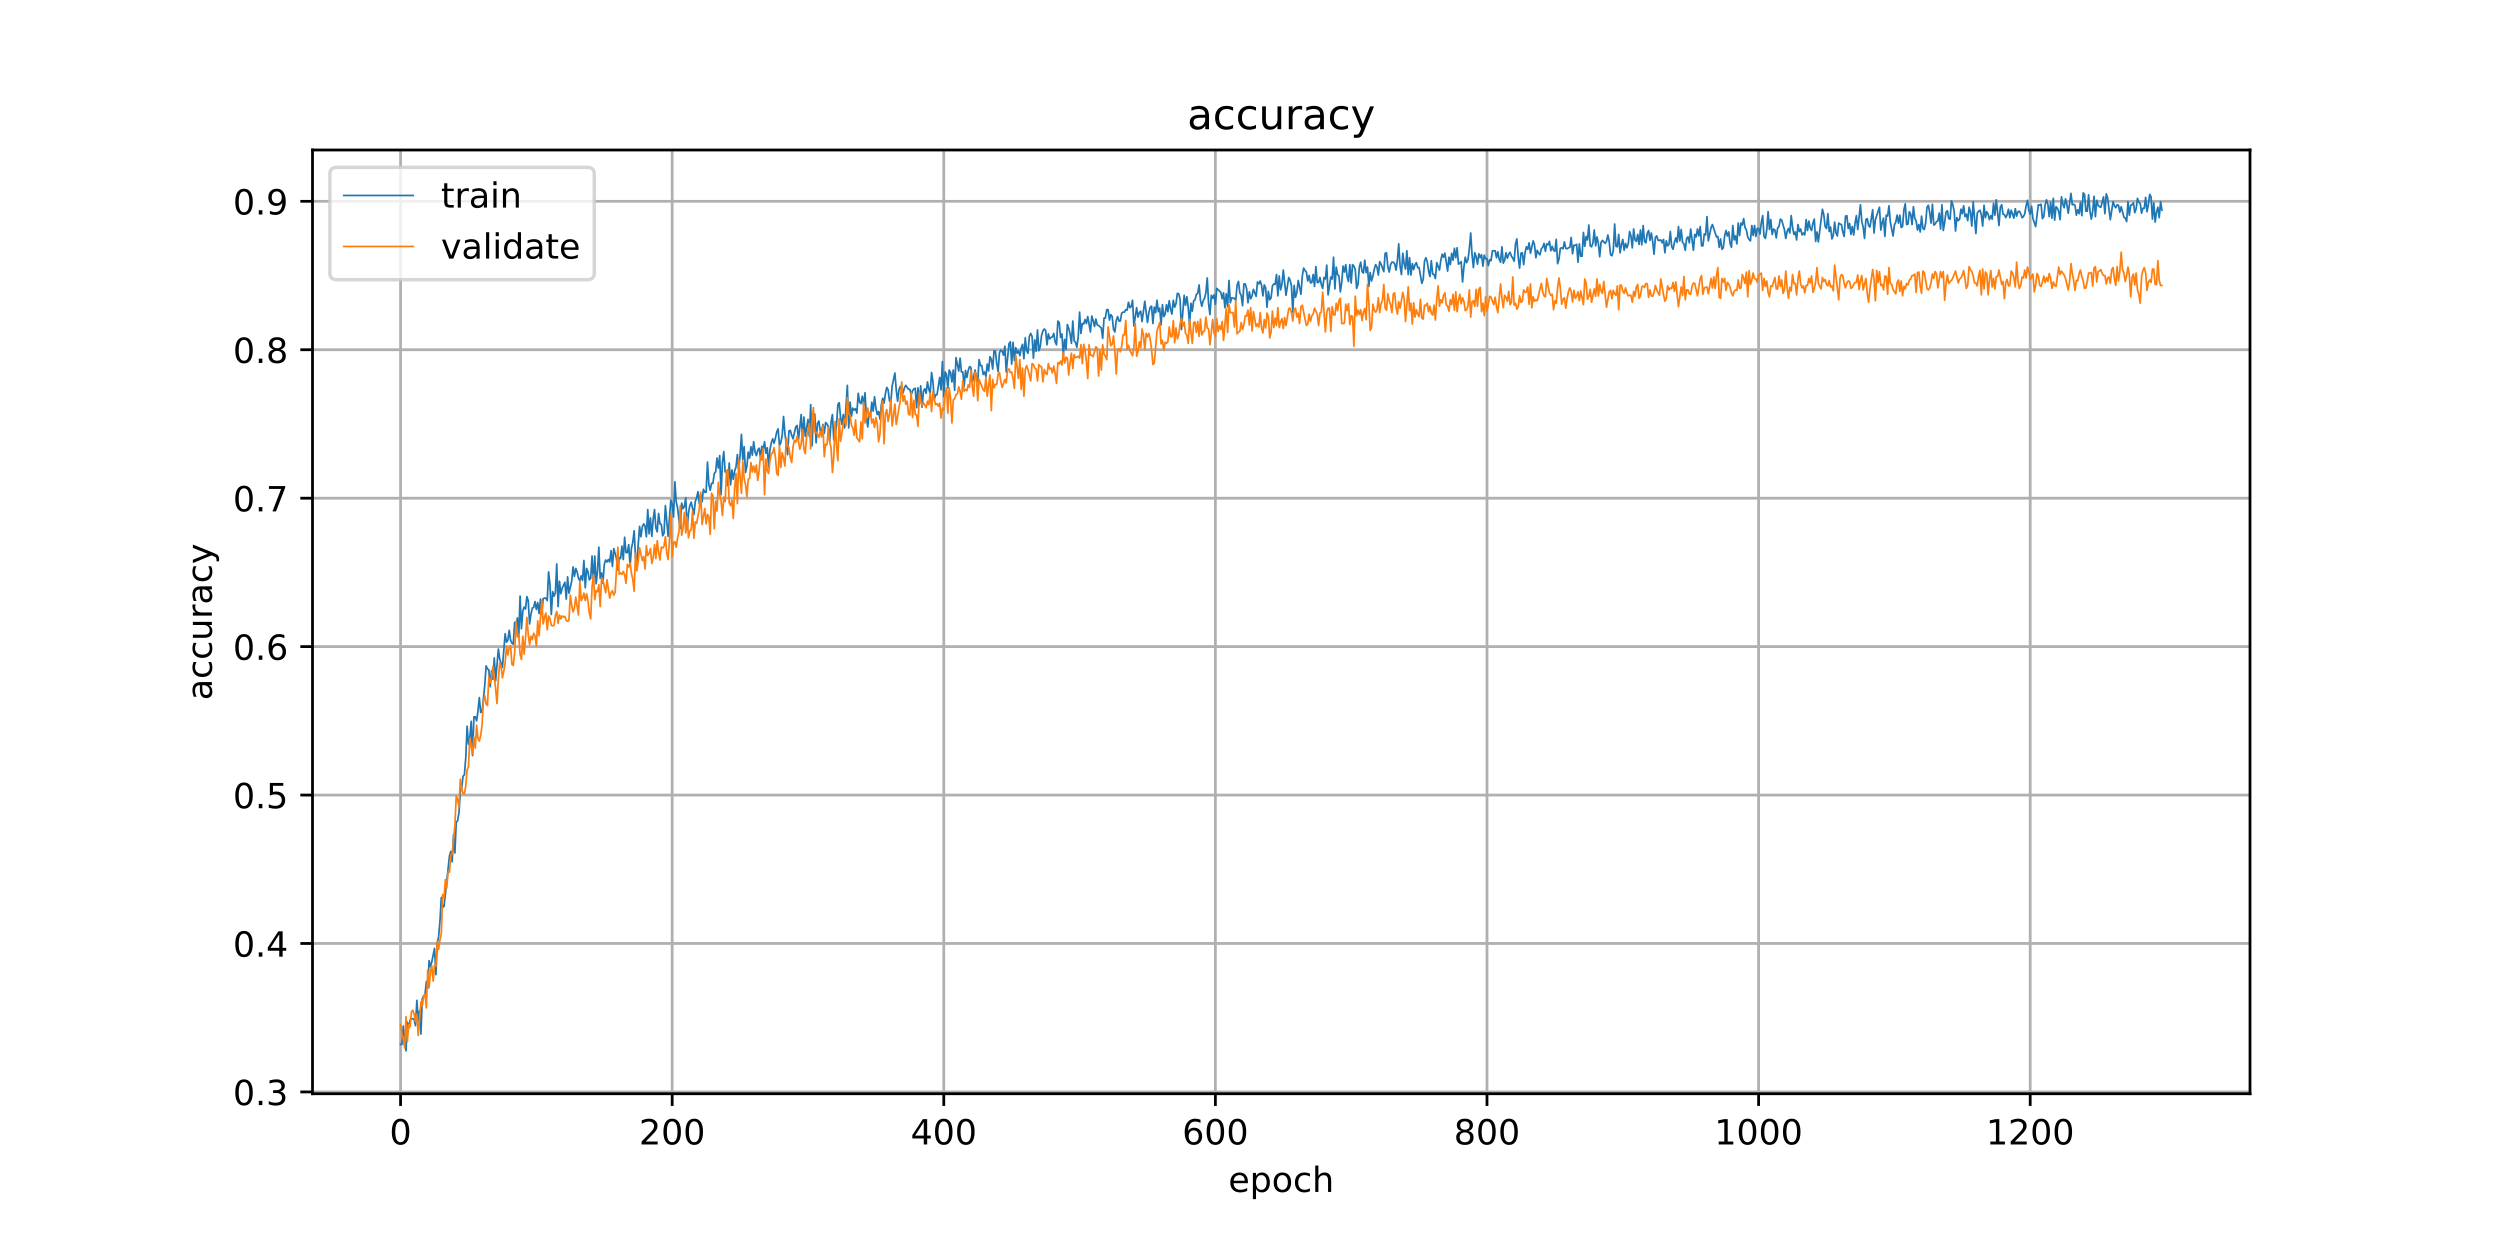 <?xml version="1.0" encoding="utf-8" standalone="no"?>
<!DOCTYPE svg PUBLIC "-//W3C//DTD SVG 1.1//EN"
  "http://www.w3.org/Graphics/SVG/1.1/DTD/svg11.dtd">
<!-- Created with matplotlib (https://matplotlib.org/) -->
<svg height="360pt" version="1.1" viewBox="0 0 720 360" width="720pt" xmlns="http://www.w3.org/2000/svg" xmlns:xlink="http://www.w3.org/1999/xlink">
 <defs>
  <style type="text/css">
*{stroke-linecap:butt;stroke-linejoin:round;}
  </style>
 </defs>
 <g id="figure_1">
  <g id="patch_1">
   <path d="M 0 360 
L 720 360 
L 720 0 
L 0 0 
z
" style="fill:#ffffff;"/>
  </g>
  <g id="axes_1">
   <g id="patch_2">
    <path d="M 90 315 
L 648 315 
L 648 43.2 
L 90 43.2 
z
" style="fill:#ffffff;"/>
   </g>
   <g id="matplotlib.axis_1">
    <g id="xtick_1">
     <g id="line2d_1">
      <path clip-path="url(#pa3259593fd)" d="M 115.364 315 
L 115.364 43.2 
" style="fill:none;stroke:#b0b0b0;stroke-linecap:square;stroke-width:0.8;"/>
     </g>
     <g id="line2d_2">
      <defs>
       <path d="M 0 0 
L 0 3.5 
" id="m5affd8a5f7" style="stroke:#000000;stroke-width:0.8;"/>
      </defs>
      <g>
       <use style="stroke:#000000;stroke-width:0.8;" x="115.364" xlink:href="#m5affd8a5f7" y="315"/>
      </g>
     </g>
     <g id="text_1">
      <!-- 0 -->
      <defs>
       <path d="M 31.781 66.406 
Q 24.172 66.406 20.328 58.906 
Q 16.5 51.422 16.5 36.375 
Q 16.5 21.391 20.328 13.891 
Q 24.172 6.391 31.781 6.391 
Q 39.453 6.391 43.281 13.891 
Q 47.125 21.391 47.125 36.375 
Q 47.125 51.422 43.281 58.906 
Q 39.453 66.406 31.781 66.406 
z
M 31.781 74.219 
Q 44.047 74.219 50.516 64.516 
Q 56.984 54.828 56.984 36.375 
Q 56.984 17.969 50.516 8.266 
Q 44.047 -1.422 31.781 -1.422 
Q 19.531 -1.422 13.062 8.266 
Q 6.594 17.969 6.594 36.375 
Q 6.594 54.828 13.062 64.516 
Q 19.531 74.219 31.781 74.219 
z
" id="DejaVuSans-48"/>
      </defs>
      <g transform="translate(112.182 329.598)scale(0.1 -0.1)">
       <use xlink:href="#DejaVuSans-48"/>
      </g>
     </g>
    </g>
    <g id="xtick_2">
     <g id="line2d_3">
      <path clip-path="url(#pa3259593fd)" d="M 193.586 315 
L 193.586 43.2 
" style="fill:none;stroke:#b0b0b0;stroke-linecap:square;stroke-width:0.8;"/>
     </g>
     <g id="line2d_4">
      <g>
       <use style="stroke:#000000;stroke-width:0.8;" x="193.586" xlink:href="#m5affd8a5f7" y="315"/>
      </g>
     </g>
     <g id="text_2">
      <!-- 200 -->
      <defs>
       <path d="M 19.188 8.297 
L 53.609 8.297 
L 53.609 0 
L 7.328 0 
L 7.328 8.297 
Q 12.938 14.109 22.625 23.891 
Q 32.328 33.688 34.812 36.531 
Q 39.547 41.844 41.422 45.531 
Q 43.312 49.219 43.312 52.781 
Q 43.312 58.594 39.234 62.25 
Q 35.156 65.922 28.609 65.922 
Q 23.969 65.922 18.812 64.312 
Q 13.672 62.703 7.812 59.422 
L 7.812 69.391 
Q 13.766 71.781 18.938 73 
Q 24.125 74.219 28.422 74.219 
Q 39.75 74.219 46.484 68.547 
Q 53.219 62.891 53.219 53.422 
Q 53.219 48.922 51.531 44.891 
Q 49.859 40.875 45.406 35.406 
Q 44.188 33.984 37.641 27.219 
Q 31.109 20.453 19.188 8.297 
z
" id="DejaVuSans-50"/>
      </defs>
      <g transform="translate(184.042 329.598)scale(0.1 -0.1)">
       <use xlink:href="#DejaVuSans-50"/>
       <use x="63.623" xlink:href="#DejaVuSans-48"/>
       <use x="127.246" xlink:href="#DejaVuSans-48"/>
      </g>
     </g>
    </g>
    <g id="xtick_3">
     <g id="line2d_5">
      <path clip-path="url(#pa3259593fd)" d="M 271.809 315 
L 271.809 43.2 
" style="fill:none;stroke:#b0b0b0;stroke-linecap:square;stroke-width:0.8;"/>
     </g>
     <g id="line2d_6">
      <g>
       <use style="stroke:#000000;stroke-width:0.8;" x="271.809" xlink:href="#m5affd8a5f7" y="315"/>
      </g>
     </g>
     <g id="text_3">
      <!-- 400 -->
      <defs>
       <path d="M 37.797 64.312 
L 12.891 25.391 
L 37.797 25.391 
z
M 35.203 72.906 
L 47.609 72.906 
L 47.609 25.391 
L 58.016 25.391 
L 58.016 17.188 
L 47.609 17.188 
L 47.609 0 
L 37.797 0 
L 37.797 17.188 
L 4.891 17.188 
L 4.891 26.703 
z
" id="DejaVuSans-52"/>
      </defs>
      <g transform="translate(262.265 329.598)scale(0.1 -0.1)">
       <use xlink:href="#DejaVuSans-52"/>
       <use x="63.623" xlink:href="#DejaVuSans-48"/>
       <use x="127.246" xlink:href="#DejaVuSans-48"/>
      </g>
     </g>
    </g>
    <g id="xtick_4">
     <g id="line2d_7">
      <path clip-path="url(#pa3259593fd)" d="M 350.031 315 
L 350.031 43.2 
" style="fill:none;stroke:#b0b0b0;stroke-linecap:square;stroke-width:0.8;"/>
     </g>
     <g id="line2d_8">
      <g>
       <use style="stroke:#000000;stroke-width:0.8;" x="350.031" xlink:href="#m5affd8a5f7" y="315"/>
      </g>
     </g>
     <g id="text_4">
      <!-- 600 -->
      <defs>
       <path d="M 33.016 40.375 
Q 26.375 40.375 22.484 35.828 
Q 18.609 31.297 18.609 23.391 
Q 18.609 15.531 22.484 10.953 
Q 26.375 6.391 33.016 6.391 
Q 39.656 6.391 43.531 10.953 
Q 47.406 15.531 47.406 23.391 
Q 47.406 31.297 43.531 35.828 
Q 39.656 40.375 33.016 40.375 
z
M 52.594 71.297 
L 52.594 62.312 
Q 48.875 64.062 45.094 64.984 
Q 41.312 65.922 37.594 65.922 
Q 27.828 65.922 22.672 59.328 
Q 17.531 52.734 16.797 39.406 
Q 19.672 43.656 24.016 45.922 
Q 28.375 48.188 33.594 48.188 
Q 44.578 48.188 50.953 41.516 
Q 57.328 34.859 57.328 23.391 
Q 57.328 12.156 50.688 5.359 
Q 44.047 -1.422 33.016 -1.422 
Q 20.359 -1.422 13.672 8.266 
Q 6.984 17.969 6.984 36.375 
Q 6.984 53.656 15.188 63.938 
Q 23.391 74.219 37.203 74.219 
Q 40.922 74.219 44.703 73.484 
Q 48.484 72.75 52.594 71.297 
z
" id="DejaVuSans-54"/>
      </defs>
      <g transform="translate(340.487 329.598)scale(0.1 -0.1)">
       <use xlink:href="#DejaVuSans-54"/>
       <use x="63.623" xlink:href="#DejaVuSans-48"/>
       <use x="127.246" xlink:href="#DejaVuSans-48"/>
      </g>
     </g>
    </g>
    <g id="xtick_5">
     <g id="line2d_9">
      <path clip-path="url(#pa3259593fd)" d="M 428.254 315 
L 428.254 43.2 
" style="fill:none;stroke:#b0b0b0;stroke-linecap:square;stroke-width:0.8;"/>
     </g>
     <g id="line2d_10">
      <g>
       <use style="stroke:#000000;stroke-width:0.8;" x="428.254" xlink:href="#m5affd8a5f7" y="315"/>
      </g>
     </g>
     <g id="text_5">
      <!-- 800 -->
      <defs>
       <path d="M 31.781 34.625 
Q 24.75 34.625 20.719 30.859 
Q 16.703 27.094 16.703 20.516 
Q 16.703 13.922 20.719 10.156 
Q 24.75 6.391 31.781 6.391 
Q 38.812 6.391 42.859 10.172 
Q 46.922 13.969 46.922 20.516 
Q 46.922 27.094 42.891 30.859 
Q 38.875 34.625 31.781 34.625 
z
M 21.922 38.812 
Q 15.578 40.375 12.031 44.719 
Q 8.5 49.078 8.5 55.328 
Q 8.5 64.062 14.719 69.141 
Q 20.953 74.219 31.781 74.219 
Q 42.672 74.219 48.875 69.141 
Q 55.078 64.062 55.078 55.328 
Q 55.078 49.078 51.531 44.719 
Q 48 40.375 41.703 38.812 
Q 48.828 37.156 52.797 32.312 
Q 56.781 27.484 56.781 20.516 
Q 56.781 9.906 50.312 4.234 
Q 43.844 -1.422 31.781 -1.422 
Q 19.734 -1.422 13.25 4.234 
Q 6.781 9.906 6.781 20.516 
Q 6.781 27.484 10.781 32.312 
Q 14.797 37.156 21.922 38.812 
z
M 18.312 54.391 
Q 18.312 48.734 21.844 45.562 
Q 25.391 42.391 31.781 42.391 
Q 38.141 42.391 41.719 45.562 
Q 45.312 48.734 45.312 54.391 
Q 45.312 60.062 41.719 63.234 
Q 38.141 66.406 31.781 66.406 
Q 25.391 66.406 21.844 63.234 
Q 18.312 60.062 18.312 54.391 
z
" id="DejaVuSans-56"/>
      </defs>
      <g transform="translate(418.71 329.598)scale(0.1 -0.1)">
       <use xlink:href="#DejaVuSans-56"/>
       <use x="63.623" xlink:href="#DejaVuSans-48"/>
       <use x="127.246" xlink:href="#DejaVuSans-48"/>
      </g>
     </g>
    </g>
    <g id="xtick_6">
     <g id="line2d_11">
      <path clip-path="url(#pa3259593fd)" d="M 506.476 315 
L 506.476 43.2 
" style="fill:none;stroke:#b0b0b0;stroke-linecap:square;stroke-width:0.8;"/>
     </g>
     <g id="line2d_12">
      <g>
       <use style="stroke:#000000;stroke-width:0.8;" x="506.476" xlink:href="#m5affd8a5f7" y="315"/>
      </g>
     </g>
     <g id="text_6">
      <!-- 1000 -->
      <defs>
       <path d="M 12.406 8.297 
L 28.516 8.297 
L 28.516 63.922 
L 10.984 60.406 
L 10.984 69.391 
L 28.422 72.906 
L 38.281 72.906 
L 38.281 8.297 
L 54.391 8.297 
L 54.391 0 
L 12.406 0 
z
" id="DejaVuSans-49"/>
      </defs>
      <g transform="translate(493.751 329.598)scale(0.1 -0.1)">
       <use xlink:href="#DejaVuSans-49"/>
       <use x="63.623" xlink:href="#DejaVuSans-48"/>
       <use x="127.246" xlink:href="#DejaVuSans-48"/>
       <use x="190.869" xlink:href="#DejaVuSans-48"/>
      </g>
     </g>
    </g>
    <g id="xtick_7">
     <g id="line2d_13">
      <path clip-path="url(#pa3259593fd)" d="M 584.698 315 
L 584.698 43.2 
" style="fill:none;stroke:#b0b0b0;stroke-linecap:square;stroke-width:0.8;"/>
     </g>
     <g id="line2d_14">
      <g>
       <use style="stroke:#000000;stroke-width:0.8;" x="584.698" xlink:href="#m5affd8a5f7" y="315"/>
      </g>
     </g>
     <g id="text_7">
      <!-- 1200 -->
      <g transform="translate(571.973 329.598)scale(0.1 -0.1)">
       <use xlink:href="#DejaVuSans-49"/>
       <use x="63.623" xlink:href="#DejaVuSans-50"/>
       <use x="127.246" xlink:href="#DejaVuSans-48"/>
       <use x="190.869" xlink:href="#DejaVuSans-48"/>
      </g>
     </g>
    </g>
    <g id="text_8">
     <!-- epoch -->
     <defs>
      <path d="M 56.203 29.594 
L 56.203 25.203 
L 14.891 25.203 
Q 15.484 15.922 20.484 11.062 
Q 25.484 6.203 34.422 6.203 
Q 39.594 6.203 44.453 7.469 
Q 49.312 8.734 54.109 11.281 
L 54.109 2.781 
Q 49.266 0.734 44.188 -0.344 
Q 39.109 -1.422 33.891 -1.422 
Q 20.797 -1.422 13.156 6.188 
Q 5.516 13.812 5.516 26.812 
Q 5.516 40.234 12.766 48.109 
Q 20.016 56 32.328 56 
Q 43.359 56 49.781 48.891 
Q 56.203 41.797 56.203 29.594 
z
M 47.219 32.234 
Q 47.125 39.594 43.094 43.984 
Q 39.062 48.391 32.422 48.391 
Q 24.906 48.391 20.391 44.141 
Q 15.875 39.891 15.188 32.172 
z
" id="DejaVuSans-101"/>
      <path d="M 18.109 8.203 
L 18.109 -20.797 
L 9.078 -20.797 
L 9.078 54.688 
L 18.109 54.688 
L 18.109 46.391 
Q 20.953 51.266 25.266 53.625 
Q 29.594 56 35.594 56 
Q 45.562 56 51.781 48.094 
Q 58.016 40.188 58.016 27.297 
Q 58.016 14.406 51.781 6.484 
Q 45.562 -1.422 35.594 -1.422 
Q 29.594 -1.422 25.266 0.953 
Q 20.953 3.328 18.109 8.203 
z
M 48.688 27.297 
Q 48.688 37.203 44.609 42.844 
Q 40.531 48.484 33.406 48.484 
Q 26.266 48.484 22.188 42.844 
Q 18.109 37.203 18.109 27.297 
Q 18.109 17.391 22.188 11.75 
Q 26.266 6.109 33.406 6.109 
Q 40.531 6.109 44.609 11.75 
Q 48.688 17.391 48.688 27.297 
z
" id="DejaVuSans-112"/>
      <path d="M 30.609 48.391 
Q 23.391 48.391 19.188 42.75 
Q 14.984 37.109 14.984 27.297 
Q 14.984 17.484 19.156 11.844 
Q 23.344 6.203 30.609 6.203 
Q 37.797 6.203 41.984 11.859 
Q 46.188 17.531 46.188 27.297 
Q 46.188 37.016 41.984 42.703 
Q 37.797 48.391 30.609 48.391 
z
M 30.609 56 
Q 42.328 56 49.016 48.375 
Q 55.719 40.766 55.719 27.297 
Q 55.719 13.875 49.016 6.219 
Q 42.328 -1.422 30.609 -1.422 
Q 18.844 -1.422 12.172 6.219 
Q 5.516 13.875 5.516 27.297 
Q 5.516 40.766 12.172 48.375 
Q 18.844 56 30.609 56 
z
" id="DejaVuSans-111"/>
      <path d="M 48.781 52.594 
L 48.781 44.188 
Q 44.969 46.297 41.141 47.344 
Q 37.312 48.391 33.406 48.391 
Q 24.656 48.391 19.812 42.844 
Q 14.984 37.312 14.984 27.297 
Q 14.984 17.281 19.812 11.734 
Q 24.656 6.203 33.406 6.203 
Q 37.312 6.203 41.141 7.25 
Q 44.969 8.297 48.781 10.406 
L 48.781 2.094 
Q 45.016 0.344 40.984 -0.531 
Q 36.969 -1.422 32.422 -1.422 
Q 20.062 -1.422 12.781 6.344 
Q 5.516 14.109 5.516 27.297 
Q 5.516 40.672 12.859 48.328 
Q 20.219 56 33.016 56 
Q 37.156 56 41.109 55.141 
Q 45.062 54.297 48.781 52.594 
z
" id="DejaVuSans-99"/>
      <path d="M 54.891 33.016 
L 54.891 0 
L 45.906 0 
L 45.906 32.719 
Q 45.906 40.484 42.875 44.328 
Q 39.844 48.188 33.797 48.188 
Q 26.516 48.188 22.312 43.547 
Q 18.109 38.922 18.109 30.906 
L 18.109 0 
L 9.078 0 
L 9.078 75.984 
L 18.109 75.984 
L 18.109 46.188 
Q 21.344 51.125 25.703 53.562 
Q 30.078 56 35.797 56 
Q 45.219 56 50.047 50.172 
Q 54.891 44.344 54.891 33.016 
z
" id="DejaVuSans-104"/>
     </defs>
     <g transform="translate(353.772 343.277)scale(0.1 -0.1)">
      <use xlink:href="#DejaVuSans-101"/>
      <use x="61.523" xlink:href="#DejaVuSans-112"/>
      <use x="125" xlink:href="#DejaVuSans-111"/>
      <use x="186.182" xlink:href="#DejaVuSans-99"/>
      <use x="241.162" xlink:href="#DejaVuSans-104"/>
     </g>
    </g>
   </g>
   <g id="matplotlib.axis_2">
    <g id="ytick_1">
     <g id="line2d_15">
      <path clip-path="url(#pa3259593fd)" d="M 90 314.473 
L 648 314.473 
" style="fill:none;stroke:#b0b0b0;stroke-linecap:square;stroke-width:0.8;"/>
     </g>
     <g id="line2d_16">
      <defs>
       <path d="M 0 0 
L -3.5 0 
" id="m063346624e" style="stroke:#000000;stroke-width:0.8;"/>
      </defs>
      <g>
       <use style="stroke:#000000;stroke-width:0.8;" x="90" xlink:href="#m063346624e" y="314.473"/>
      </g>
     </g>
     <g id="text_9">
      <!-- 0.3 -->
      <defs>
       <path d="M 10.688 12.406 
L 21 12.406 
L 21 0 
L 10.688 0 
z
" id="DejaVuSans-46"/>
       <path d="M 40.578 39.312 
Q 47.656 37.797 51.625 33 
Q 55.609 28.219 55.609 21.188 
Q 55.609 10.406 48.188 4.484 
Q 40.766 -1.422 27.094 -1.422 
Q 22.516 -1.422 17.656 -0.516 
Q 12.797 0.391 7.625 2.203 
L 7.625 11.719 
Q 11.719 9.328 16.594 8.109 
Q 21.484 6.891 26.812 6.891 
Q 36.078 6.891 40.938 10.547 
Q 45.797 14.203 45.797 21.188 
Q 45.797 27.641 41.281 31.266 
Q 36.766 34.906 28.719 34.906 
L 20.219 34.906 
L 20.219 43.016 
L 29.109 43.016 
Q 36.375 43.016 40.234 45.922 
Q 44.094 48.828 44.094 54.297 
Q 44.094 59.906 40.109 62.906 
Q 36.141 65.922 28.719 65.922 
Q 24.656 65.922 20.016 65.031 
Q 15.375 64.156 9.812 62.312 
L 9.812 71.094 
Q 15.438 72.656 20.344 73.438 
Q 25.25 74.219 29.594 74.219 
Q 40.828 74.219 47.359 69.109 
Q 53.906 64.016 53.906 55.328 
Q 53.906 49.266 50.438 45.094 
Q 46.969 40.922 40.578 39.312 
z
" id="DejaVuSans-51"/>
      </defs>
      <g transform="translate(67.097 318.272)scale(0.1 -0.1)">
       <use xlink:href="#DejaVuSans-48"/>
       <use x="63.623" xlink:href="#DejaVuSans-46"/>
       <use x="95.41" xlink:href="#DejaVuSans-51"/>
      </g>
     </g>
    </g>
    <g id="ytick_2">
     <g id="line2d_17">
      <path clip-path="url(#pa3259593fd)" d="M 90 271.723 
L 648 271.723 
" style="fill:none;stroke:#b0b0b0;stroke-linecap:square;stroke-width:0.8;"/>
     </g>
     <g id="line2d_18">
      <g>
       <use style="stroke:#000000;stroke-width:0.8;" x="90" xlink:href="#m063346624e" y="271.723"/>
      </g>
     </g>
     <g id="text_10">
      <!-- 0.4 -->
      <g transform="translate(67.097 275.523)scale(0.1 -0.1)">
       <use xlink:href="#DejaVuSans-48"/>
       <use x="63.623" xlink:href="#DejaVuSans-46"/>
       <use x="95.41" xlink:href="#DejaVuSans-52"/>
      </g>
     </g>
    </g>
    <g id="ytick_3">
     <g id="line2d_19">
      <path clip-path="url(#pa3259593fd)" d="M 90 228.974 
L 648 228.974 
" style="fill:none;stroke:#b0b0b0;stroke-linecap:square;stroke-width:0.8;"/>
     </g>
     <g id="line2d_20">
      <g>
       <use style="stroke:#000000;stroke-width:0.8;" x="90" xlink:href="#m063346624e" y="228.974"/>
      </g>
     </g>
     <g id="text_11">
      <!-- 0.5 -->
      <defs>
       <path d="M 10.797 72.906 
L 49.516 72.906 
L 49.516 64.594 
L 19.828 64.594 
L 19.828 46.734 
Q 21.969 47.469 24.109 47.828 
Q 26.266 48.188 28.422 48.188 
Q 40.625 48.188 47.75 41.5 
Q 54.891 34.812 54.891 23.391 
Q 54.891 11.625 47.562 5.094 
Q 40.234 -1.422 26.906 -1.422 
Q 22.312 -1.422 17.547 -0.641 
Q 12.797 0.141 7.719 1.703 
L 7.719 11.625 
Q 12.109 9.234 16.797 8.062 
Q 21.484 6.891 26.703 6.891 
Q 35.156 6.891 40.078 11.328 
Q 45.016 15.766 45.016 23.391 
Q 45.016 31 40.078 35.438 
Q 35.156 39.891 26.703 39.891 
Q 22.75 39.891 18.812 39.016 
Q 14.891 38.141 10.797 36.281 
z
" id="DejaVuSans-53"/>
      </defs>
      <g transform="translate(67.097 232.773)scale(0.1 -0.1)">
       <use xlink:href="#DejaVuSans-48"/>
       <use x="63.623" xlink:href="#DejaVuSans-46"/>
       <use x="95.41" xlink:href="#DejaVuSans-53"/>
      </g>
     </g>
    </g>
    <g id="ytick_4">
     <g id="line2d_21">
      <path clip-path="url(#pa3259593fd)" d="M 90 186.225 
L 648 186.225 
" style="fill:none;stroke:#b0b0b0;stroke-linecap:square;stroke-width:0.8;"/>
     </g>
     <g id="line2d_22">
      <g>
       <use style="stroke:#000000;stroke-width:0.8;" x="90" xlink:href="#m063346624e" y="186.225"/>
      </g>
     </g>
     <g id="text_12">
      <!-- 0.6 -->
      <g transform="translate(67.097 190.024)scale(0.1 -0.1)">
       <use xlink:href="#DejaVuSans-48"/>
       <use x="63.623" xlink:href="#DejaVuSans-46"/>
       <use x="95.41" xlink:href="#DejaVuSans-54"/>
      </g>
     </g>
    </g>
    <g id="ytick_5">
     <g id="line2d_23">
      <path clip-path="url(#pa3259593fd)" d="M 90 143.476 
L 648 143.476 
" style="fill:none;stroke:#b0b0b0;stroke-linecap:square;stroke-width:0.8;"/>
     </g>
     <g id="line2d_24">
      <g>
       <use style="stroke:#000000;stroke-width:0.8;" x="90" xlink:href="#m063346624e" y="143.476"/>
      </g>
     </g>
     <g id="text_13">
      <!-- 0.7 -->
      <defs>
       <path d="M 8.203 72.906 
L 55.078 72.906 
L 55.078 68.703 
L 28.609 0 
L 18.312 0 
L 43.219 64.594 
L 8.203 64.594 
z
" id="DejaVuSans-55"/>
      </defs>
      <g transform="translate(67.097 147.275)scale(0.1 -0.1)">
       <use xlink:href="#DejaVuSans-48"/>
       <use x="63.623" xlink:href="#DejaVuSans-46"/>
       <use x="95.41" xlink:href="#DejaVuSans-55"/>
      </g>
     </g>
    </g>
    <g id="ytick_6">
     <g id="line2d_25">
      <path clip-path="url(#pa3259593fd)" d="M 90 100.726 
L 648 100.726 
" style="fill:none;stroke:#b0b0b0;stroke-linecap:square;stroke-width:0.8;"/>
     </g>
     <g id="line2d_26">
      <g>
       <use style="stroke:#000000;stroke-width:0.8;" x="90" xlink:href="#m063346624e" y="100.726"/>
      </g>
     </g>
     <g id="text_14">
      <!-- 0.8 -->
      <g transform="translate(67.097 104.526)scale(0.1 -0.1)">
       <use xlink:href="#DejaVuSans-48"/>
       <use x="63.623" xlink:href="#DejaVuSans-46"/>
       <use x="95.41" xlink:href="#DejaVuSans-56"/>
      </g>
     </g>
    </g>
    <g id="ytick_7">
     <g id="line2d_27">
      <path clip-path="url(#pa3259593fd)" d="M 90 57.977 
L 648 57.977 
" style="fill:none;stroke:#b0b0b0;stroke-linecap:square;stroke-width:0.8;"/>
     </g>
     <g id="line2d_28">
      <g>
       <use style="stroke:#000000;stroke-width:0.8;" x="90" xlink:href="#m063346624e" y="57.977"/>
      </g>
     </g>
     <g id="text_15">
      <!-- 0.9 -->
      <defs>
       <path d="M 10.984 1.516 
L 10.984 10.5 
Q 14.703 8.734 18.5 7.812 
Q 22.312 6.891 25.984 6.891 
Q 35.75 6.891 40.891 13.453 
Q 46.047 20.016 46.781 33.406 
Q 43.953 29.203 39.594 26.953 
Q 35.25 24.703 29.984 24.703 
Q 19.047 24.703 12.672 31.312 
Q 6.297 37.938 6.297 49.422 
Q 6.297 60.641 12.938 67.422 
Q 19.578 74.219 30.609 74.219 
Q 43.266 74.219 49.922 64.516 
Q 56.594 54.828 56.594 36.375 
Q 56.594 19.141 48.406 8.859 
Q 40.234 -1.422 26.422 -1.422 
Q 22.703 -1.422 18.891 -0.688 
Q 15.094 0.047 10.984 1.516 
z
M 30.609 32.422 
Q 37.25 32.422 41.125 36.953 
Q 45.016 41.5 45.016 49.422 
Q 45.016 57.281 41.125 61.844 
Q 37.25 66.406 30.609 66.406 
Q 23.969 66.406 20.094 61.844 
Q 16.219 57.281 16.219 49.422 
Q 16.219 41.5 20.094 36.953 
Q 23.969 32.422 30.609 32.422 
z
" id="DejaVuSans-57"/>
      </defs>
      <g transform="translate(67.097 61.776)scale(0.1 -0.1)">
       <use xlink:href="#DejaVuSans-48"/>
       <use x="63.623" xlink:href="#DejaVuSans-46"/>
       <use x="95.41" xlink:href="#DejaVuSans-57"/>
      </g>
     </g>
    </g>
    <g id="text_16">
     <!-- accuracy -->
     <defs>
      <path d="M 34.281 27.484 
Q 23.391 27.484 19.188 25 
Q 14.984 22.516 14.984 16.5 
Q 14.984 11.719 18.141 8.906 
Q 21.297 6.109 26.703 6.109 
Q 34.188 6.109 38.703 11.406 
Q 43.219 16.703 43.219 25.484 
L 43.219 27.484 
z
M 52.203 31.203 
L 52.203 0 
L 43.219 0 
L 43.219 8.297 
Q 40.141 3.328 35.547 0.953 
Q 30.953 -1.422 24.312 -1.422 
Q 15.922 -1.422 10.953 3.297 
Q 6 8.016 6 15.922 
Q 6 25.141 12.172 29.828 
Q 18.359 34.516 30.609 34.516 
L 43.219 34.516 
L 43.219 35.406 
Q 43.219 41.609 39.141 45 
Q 35.062 48.391 27.688 48.391 
Q 23 48.391 18.547 47.266 
Q 14.109 46.141 10.016 43.891 
L 10.016 52.203 
Q 14.938 54.109 19.578 55.047 
Q 24.219 56 28.609 56 
Q 40.484 56 46.344 49.844 
Q 52.203 43.703 52.203 31.203 
z
" id="DejaVuSans-97"/>
      <path d="M 8.5 21.578 
L 8.5 54.688 
L 17.484 54.688 
L 17.484 21.922 
Q 17.484 14.156 20.5 10.266 
Q 23.531 6.391 29.594 6.391 
Q 36.859 6.391 41.078 11.031 
Q 45.312 15.672 45.312 23.688 
L 45.312 54.688 
L 54.297 54.688 
L 54.297 0 
L 45.312 0 
L 45.312 8.406 
Q 42.047 3.422 37.719 1 
Q 33.406 -1.422 27.688 -1.422 
Q 18.266 -1.422 13.375 4.438 
Q 8.5 10.297 8.5 21.578 
z
M 31.109 56 
z
" id="DejaVuSans-117"/>
      <path d="M 41.109 46.297 
Q 39.594 47.172 37.812 47.578 
Q 36.031 48 33.891 48 
Q 26.266 48 22.188 43.047 
Q 18.109 38.094 18.109 28.812 
L 18.109 0 
L 9.078 0 
L 9.078 54.688 
L 18.109 54.688 
L 18.109 46.188 
Q 20.953 51.172 25.484 53.578 
Q 30.031 56 36.531 56 
Q 37.453 56 38.578 55.875 
Q 39.703 55.766 41.062 55.516 
z
" id="DejaVuSans-114"/>
      <path d="M 32.172 -5.078 
Q 28.375 -14.844 24.75 -17.812 
Q 21.141 -20.797 15.094 -20.797 
L 7.906 -20.797 
L 7.906 -13.281 
L 13.188 -13.281 
Q 16.891 -13.281 18.938 -11.516 
Q 21 -9.766 23.484 -3.219 
L 25.094 0.875 
L 2.984 54.688 
L 12.5 54.688 
L 29.594 11.922 
L 46.688 54.688 
L 56.203 54.688 
z
" id="DejaVuSans-121"/>
     </defs>
     <g transform="translate(61.017 201.659)rotate(-90)scale(0.1 -0.1)">
      <use xlink:href="#DejaVuSans-97"/>
      <use x="61.279" xlink:href="#DejaVuSans-99"/>
      <use x="116.26" xlink:href="#DejaVuSans-99"/>
      <use x="171.24" xlink:href="#DejaVuSans-117"/>
      <use x="234.619" xlink:href="#DejaVuSans-114"/>
      <use x="275.732" xlink:href="#DejaVuSans-97"/>
      <use x="337.012" xlink:href="#DejaVuSans-99"/>
      <use x="391.992" xlink:href="#DejaVuSans-121"/>
     </g>
    </g>
   </g>
   <g id="line2d_29">
    <path clip-path="url(#pa3259593fd)" d="M 115.364 300.793 
L 115.755 300.793 
L 116.146 295.521 
L 116.928 302.645 
L 117.319 294.381 
L 117.71 296.091 
L 118.101 293.811 
L 118.493 293.383 
L 118.884 293.383 
L 119.275 293.668 
L 119.666 295.378 
L 120.057 288.111 
L 120.448 293.953 
L 120.839 291.103 
L 121.23 297.801 
L 121.621 287.683 
L 122.013 286.828 
L 122.404 286.401 
L 122.795 282.696 
L 123.186 284.691 
L 123.577 276.711 
L 123.968 278.421 
L 124.359 276.996 
L 125.141 273.148 
L 125.533 280.701 
L 125.924 271.581 
L 126.315 269.871 
L 126.706 265.311 
L 127.097 258.471 
L 127.488 261.321 
L 127.879 261.036 
L 129.444 246.501 
L 129.835 245.219 
L 130.226 248.211 
L 130.617 240.374 
L 131.008 245.646 
L 131.399 236.812 
L 131.79 236.384 
L 132.181 234.104 
L 132.573 227.977 
L 132.964 226.979 
L 133.355 223.559 
L 133.746 223.132 
L 134.137 218.287 
L 134.528 209.167 
L 134.919 214.297 
L 135.31 212.444 
L 135.701 207.742 
L 136.093 217.574 
L 136.484 206.46 
L 136.875 206.46 
L 137.266 207.6 
L 137.657 204.75 
L 138.048 200.902 
L 138.439 205.177 
L 138.83 205.035 
L 139.613 197.34 
L 140.004 191.782 
L 140.395 192.637 
L 140.786 192.922 
L 141.177 197.767 
L 141.568 193.207 
L 141.959 195.63 
L 142.35 189.502 
L 142.742 196.057 
L 143.524 186.937 
L 143.915 189.787 
L 144.697 192.21 
L 145.479 182.52 
L 145.87 184.942 
L 146.262 184.372 
L 146.653 181.522 
L 147.044 184.372 
L 147.435 185.227 
L 147.826 185.512 
L 148.217 179.242 
L 148.608 180.525 
L 148.999 177.96 
L 149.39 183.66 
L 149.782 171.69 
L 150.173 181.095 
L 150.564 175.965 
L 150.955 174.825 
L 151.346 175.395 
L 151.737 171.833 
L 152.128 172.973 
L 152.519 179.67 
L 152.91 176.963 
L 153.302 175.11 
L 153.693 174.968 
L 154.084 173.258 
L 154.475 175.538 
L 154.866 173.543 
L 155.257 176.678 
L 155.648 172.545 
L 156.039 176.82 
L 156.43 172.403 
L 156.822 172.26 
L 157.213 172.26 
L 157.604 172.973 
L 157.995 164.708 
L 158.386 168.27 
L 158.777 176.963 
L 159.168 170.408 
L 159.559 171.69 
L 159.95 170.693 
L 160.342 162.428 
L 160.733 174.683 
L 161.124 167.415 
L 161.515 170.978 
L 161.906 169.41 
L 162.688 167.7 
L 163.079 172.545 
L 163.47 166.133 
L 163.862 170.835 
L 164.644 167.415 
L 165.035 163.283 
L 165.426 165.99 
L 165.817 163.71 
L 166.208 164.708 
L 166.599 166.56 
L 166.99 167.273 
L 167.382 165.848 
L 167.773 167.13 
L 168.164 161.43 
L 168.555 169.268 
L 168.946 163.71 
L 169.337 164.708 
L 169.728 166.988 
L 170.119 166.56 
L 170.51 160.148 
L 170.902 167.985 
L 171.293 160.148 
L 171.684 168.128 
L 172.075 164.565 
L 172.466 157.583 
L 172.857 166.56 
L 173.248 164.993 
L 173.639 167.985 
L 174.03 162.57 
L 174.422 161.288 
L 174.813 161.858 
L 175.204 161.145 
L 175.595 161.858 
L 175.986 158.58 
L 176.377 163.14 
L 176.768 158.01 
L 177.551 160.86 
L 177.942 164.138 
L 178.333 160.575 
L 178.724 160.86 
L 179.115 157.298 
L 179.506 161.145 
L 179.897 154.733 
L 180.288 159.15 
L 180.679 159.15 
L 181.071 156.87 
L 181.462 163.14 
L 181.853 157.868 
L 182.244 156.158 
L 182.635 152.88 
L 183.026 160.433 
L 183.417 162.143 
L 184.199 151.598 
L 184.591 154.59 
L 184.982 151.74 
L 185.373 150.885 
L 185.764 151.455 
L 186.155 154.59 
L 186.546 146.753 
L 186.937 153.735 
L 187.328 149.175 
L 187.719 154.448 
L 188.111 149.603 
L 188.502 146.753 
L 188.893 152.025 
L 189.284 153.165 
L 189.675 147.893 
L 190.066 150.885 
L 190.457 151.028 
L 190.848 154.305 
L 191.239 153.593 
L 191.631 145.613 
L 192.413 154.448 
L 193.195 144.046 
L 193.586 145.186 
L 193.977 148.891 
L 194.368 138.773 
L 194.759 144.616 
L 195.151 146.326 
L 195.542 149.745 
L 195.933 152.168 
L 196.324 144.901 
L 196.715 146.468 
L 197.106 145.898 
L 197.497 143.333 
L 197.888 152.453 
L 198.279 147.751 
L 198.671 145.613 
L 199.062 144.616 
L 199.844 148.178 
L 200.235 144.473 
L 200.626 143.333 
L 201.017 141.623 
L 201.408 145.043 
L 201.799 142.478 
L 202.191 144.473 
L 202.582 140.911 
L 202.973 141.766 
L 203.364 141.766 
L 203.755 133.073 
L 204.146 139.486 
L 204.537 141.196 
L 204.928 139.201 
L 205.319 139.201 
L 205.711 136.351 
L 206.102 135.923 
L 206.493 131.933 
L 206.884 134.783 
L 207.275 131.221 
L 207.666 142.478 
L 208.057 133.216 
L 208.448 130.081 
L 208.839 135.923 
L 209.231 135.638 
L 209.622 139.913 
L 210.013 133.358 
L 210.404 139.628 
L 210.795 135.353 
L 211.186 138.061 
L 211.577 135.638 
L 211.968 134.498 
L 212.36 130.936 
L 212.751 135.353 
L 213.142 131.078 
L 213.533 125.093 
L 213.924 132.361 
L 214.315 128.656 
L 214.706 136.066 
L 215.097 134.356 
L 215.488 130.223 
L 215.88 131.933 
L 216.271 128.656 
L 216.662 131.078 
L 217.053 127.231 
L 217.444 130.081 
L 217.835 131.221 
L 218.226 129.653 
L 218.617 129.083 
L 219.008 131.648 
L 219.4 128.513 
L 219.791 129.511 
L 220.182 127.231 
L 220.573 130.508 
L 220.964 128.941 
L 221.355 134.498 
L 221.746 129.511 
L 222.137 127.516 
L 222.528 126.376 
L 222.92 127.658 
L 223.311 126.233 
L 223.702 124.381 
L 224.093 123.526 
L 224.484 128.228 
L 224.875 127.516 
L 225.266 125.378 
L 225.657 119.963 
L 226.048 124.808 
L 226.831 130.936 
L 227.222 124.096 
L 227.613 123.953 
L 228.004 125.378 
L 228.395 126.376 
L 229.177 122.956 
L 229.568 122.528 
L 229.96 126.661 
L 230.742 119.393 
L 231.133 126.803 
L 231.524 120.106 
L 231.915 125.663 
L 232.697 120.818 
L 233.088 125.663 
L 233.48 116.544 
L 233.871 128.371 
L 234.262 120.248 
L 234.653 119.251 
L 235.044 127.516 
L 235.435 121.958 
L 235.826 121.246 
L 236.217 123.953 
L 236.608 124.238 
L 237 122.243 
L 237.391 124.808 
L 237.782 121.673 
L 238.173 122.101 
L 238.564 122.813 
L 238.955 127.088 
L 239.346 121.531 
L 239.737 119.393 
L 240.128 126.661 
L 240.52 125.236 
L 240.911 122.671 
L 241.302 116.544 
L 241.693 115.974 
L 242.084 120.248 
L 242.475 122.243 
L 242.866 119.393 
L 243.257 123.241 
L 244.04 110.986 
L 244.431 123.241 
L 244.822 115.831 
L 245.213 119.821 
L 245.604 117.541 
L 245.995 118.111 
L 246.386 117.684 
L 246.777 118.966 
L 247.169 113.266 
L 247.56 115.831 
L 247.951 116.259 
L 248.342 114.121 
L 248.733 116.829 
L 249.124 113.124 
L 249.515 119.963 
L 249.906 122.956 
L 250.297 119.108 
L 250.689 119.821 
L 251.08 115.831 
L 251.471 118.396 
L 251.862 114.264 
L 252.253 117.541 
L 252.644 119.393 
L 253.035 118.539 
L 253.426 120.676 
L 253.817 116.686 
L 254.209 114.691 
L 254.6 116.116 
L 254.991 113.409 
L 255.382 111.556 
L 255.773 112.269 
L 256.164 115.404 
L 256.555 115.831 
L 256.946 111.129 
L 257.729 107.424 
L 258.12 112.269 
L 258.511 115.546 
L 258.902 112.269 
L 259.293 111.271 
L 260.075 113.124 
L 260.466 111.699 
L 260.857 110.986 
L 261.64 112.126 
L 262.031 112.126 
L 262.422 113.694 
L 262.813 112.554 
L 263.204 111.984 
L 263.595 111.841 
L 263.986 117.399 
L 264.377 111.699 
L 264.769 116.544 
L 265.16 111.129 
L 265.551 117.256 
L 265.942 112.696 
L 266.333 111.984 
L 266.724 113.266 
L 267.115 109.989 
L 267.506 112.126 
L 267.897 113.266 
L 268.289 107.281 
L 268.68 109.846 
L 269.071 115.119 
L 269.462 113.694 
L 269.853 113.694 
L 270.635 108.706 
L 271.026 112.269 
L 271.417 104.146 
L 271.809 114.264 
L 272.2 107.139 
L 272.591 107.851 
L 272.982 111.699 
L 273.373 106.569 
L 273.764 107.281 
L 274.155 109.989 
L 274.546 106.569 
L 274.937 112.411 
L 275.329 103.006 
L 276.111 106.854 
L 276.502 103.149 
L 276.893 107.139 
L 277.284 107.139 
L 277.675 111.271 
L 278.066 106.711 
L 278.457 108.706 
L 278.849 106.711 
L 279.24 105.571 
L 279.631 105.856 
L 280.022 109.989 
L 280.413 108.706 
L 280.804 106.569 
L 281.586 109.989 
L 281.978 103.576 
L 282.369 105.286 
L 282.76 105.286 
L 283.151 107.851 
L 283.542 107.139 
L 283.933 108.421 
L 284.324 104.859 
L 284.715 106.854 
L 285.106 102.721 
L 285.498 103.434 
L 285.889 106.284 
L 286.28 101.011 
L 286.671 101.154 
L 287.062 104.716 
L 287.453 106.996 
L 287.844 101.581 
L 288.235 100.869 
L 288.626 101.154 
L 289.018 102.294 
L 289.409 99.729 
L 289.8 107.139 
L 290.582 99.016 
L 290.973 98.446 
L 291.364 104.859 
L 291.755 98.589 
L 292.146 103.861 
L 292.538 100.156 
L 292.929 101.724 
L 293.32 101.011 
L 293.711 102.436 
L 294.102 100.299 
L 294.493 99.159 
L 294.884 103.291 
L 295.275 97.306 
L 295.666 101.011 
L 296.058 101.724 
L 296.449 96.879 
L 296.84 96.024 
L 297.231 96.879 
L 297.622 103.149 
L 298.013 97.876 
L 298.404 101.154 
L 298.795 95.026 
L 299.186 101.011 
L 299.578 99.871 
L 299.969 96.594 
L 300.36 95.311 
L 300.751 94.741 
L 301.142 95.169 
L 301.533 99.301 
L 301.924 96.166 
L 302.315 97.591 
L 302.706 97.164 
L 303.098 97.021 
L 303.489 96.024 
L 303.88 98.446 
L 304.271 99.301 
L 304.662 92.461 
L 305.053 92.889 
L 305.444 97.164 
L 305.835 96.166 
L 306.226 102.436 
L 306.618 97.734 
L 307.009 100.584 
L 307.4 93.459 
L 307.791 94.599 
L 308.182 96.166 
L 308.573 98.874 
L 308.964 92.461 
L 309.355 98.161 
L 309.746 98.589 
L 310.138 100.014 
L 310.529 97.021 
L 310.92 89.896 
L 311.311 96.024 
L 311.702 93.174 
L 312.093 93.316 
L 312.484 92.034 
L 312.875 93.174 
L 313.266 91.179 
L 314.049 95.596 
L 314.44 91.036 
L 314.831 92.319 
L 315.222 94.029 
L 315.613 91.891 
L 316.004 93.601 
L 316.395 93.744 
L 317.178 94.456 
L 317.569 97.449 
L 317.96 91.606 
L 318.351 91.606 
L 318.742 89.184 
L 319.133 89.184 
L 319.524 92.176 
L 319.915 90.609 
L 320.307 91.179 
L 320.698 94.884 
L 321.089 95.596 
L 321.48 92.319 
L 321.871 91.179 
L 322.262 92.461 
L 322.653 92.461 
L 323.044 90.181 
L 323.435 89.896 
L 323.827 89.896 
L 324.218 89.184 
L 324.609 89.326 
L 325 87.047 
L 325.391 88.614 
L 325.782 88.329 
L 326.173 86.477 
L 326.564 93.886 
L 327.347 88.614 
L 327.738 91.321 
L 328.129 90.039 
L 328.52 89.611 
L 328.911 92.604 
L 329.693 86.762 
L 330.475 92.889 
L 330.867 90.039 
L 331.258 88.472 
L 331.649 88.187 
L 332.04 93.174 
L 332.431 88.472 
L 332.822 90.039 
L 333.213 86.477 
L 333.604 89.754 
L 333.995 88.756 
L 334.387 93.601 
L 334.778 87.759 
L 335.169 91.179 
L 335.56 90.466 
L 335.951 87.759 
L 336.342 89.754 
L 336.733 86.619 
L 337.124 89.041 
L 337.515 90.466 
L 337.907 86.477 
L 338.298 88.472 
L 338.689 87.474 
L 339.08 84.482 
L 339.471 84.624 
L 339.862 86.192 
L 340.253 94.884 
L 341.035 85.052 
L 341.427 87.902 
L 341.818 85.479 
L 342.209 88.472 
L 342.6 93.601 
L 342.991 87.332 
L 343.382 89.611 
L 343.773 86.619 
L 344.164 86.334 
L 344.555 84.767 
L 344.947 84.482 
L 345.338 82.059 
L 345.729 86.477 
L 346.12 88.187 
L 346.511 86.619 
L 346.902 85.907 
L 347.293 84.339 
L 347.684 80.064 
L 348.075 87.474 
L 348.467 90.609 
L 348.858 85.052 
L 349.249 85.907 
L 349.64 84.909 
L 350.031 87.617 
L 350.422 83.057 
L 351.596 84.197 
L 351.987 86.049 
L 352.378 84.339 
L 352.769 88.614 
L 353.16 84.624 
L 353.551 88.329 
L 353.942 80.777 
L 354.333 87.189 
L 354.724 85.764 
L 355.116 85.907 
L 355.507 85.907 
L 355.898 86.477 
L 356.289 82.059 
L 356.68 81.062 
L 357.071 84.339 
L 357.462 85.052 
L 357.853 88.044 
L 358.244 81.774 
L 358.636 81.774 
L 359.027 83.199 
L 359.418 87.189 
L 359.809 84.054 
L 360.2 86.049 
L 360.591 85.194 
L 360.982 83.342 
L 361.764 85.337 
L 362.156 81.204 
L 362.547 81.774 
L 362.938 80.919 
L 363.329 82.202 
L 363.72 85.194 
L 364.111 82.059 
L 364.502 82.914 
L 364.893 88.472 
L 365.284 83.912 
L 365.676 86.334 
L 366.067 85.764 
L 366.458 82.344 
L 366.849 81.774 
L 367.24 81.917 
L 367.631 79.067 
L 368.022 85.194 
L 368.413 79.494 
L 368.804 83.484 
L 369.196 81.917 
L 369.587 77.784 
L 370.369 85.052 
L 371.151 79.922 
L 371.542 80.634 
L 371.933 82.344 
L 372.324 89.896 
L 372.716 82.202 
L 373.107 85.622 
L 373.498 84.197 
L 373.889 80.777 
L 374.671 84.767 
L 375.062 79.494 
L 375.453 77.214 
L 375.844 77.927 
L 376.236 78.354 
L 376.627 80.919 
L 377.018 79.352 
L 377.409 81.489 
L 377.8 81.347 
L 378.191 79.067 
L 378.582 82.487 
L 378.973 76.787 
L 379.364 81.347 
L 379.756 81.347 
L 380.147 79.922 
L 380.538 81.917 
L 380.929 83.057 
L 381.32 79.922 
L 381.711 80.349 
L 382.102 76.359 
L 382.493 84.909 
L 383.276 79.779 
L 383.667 80.349 
L 384.058 74.079 
L 384.449 83.199 
L 384.84 76.929 
L 385.231 79.067 
L 385.622 79.494 
L 386.013 84.054 
L 386.404 81.489 
L 386.796 76.644 
L 387.187 78.354 
L 387.578 76.217 
L 387.969 79.637 
L 388.36 81.062 
L 388.751 76.217 
L 389.142 81.489 
L 389.533 76.217 
L 389.925 76.644 
L 390.316 77.642 
L 390.707 83.057 
L 391.098 81.917 
L 391.489 76.929 
L 391.88 75.504 
L 392.271 78.212 
L 392.662 78.639 
L 393.053 74.934 
L 393.445 78.497 
L 393.836 76.929 
L 394.227 82.487 
L 394.618 78.497 
L 395.009 80.919 
L 395.4 79.494 
L 395.791 77.499 
L 396.182 76.217 
L 396.573 76.929 
L 396.965 79.209 
L 397.356 75.362 
L 397.747 76.074 
L 398.529 78.212 
L 398.92 72.939 
L 399.311 72.797 
L 399.702 76.929 
L 400.093 78.354 
L 400.485 76.217 
L 400.876 75.504 
L 401.267 75.504 
L 401.658 75.932 
L 402.049 77.784 
L 402.44 75.077 
L 402.831 70.232 
L 403.222 76.644 
L 403.613 79.067 
L 404.005 72.939 
L 404.396 75.932 
L 404.787 77.499 
L 405.178 72.227 
L 405.569 79.067 
L 405.96 74.222 
L 406.351 79.209 
L 406.742 75.932 
L 407.133 77.642 
L 407.525 76.217 
L 407.916 75.647 
L 408.307 77.072 
L 408.698 77.072 
L 409.48 81.632 
L 409.871 80.492 
L 410.262 75.219 
L 410.653 74.222 
L 411.045 75.362 
L 411.436 78.069 
L 411.827 79.637 
L 412.218 75.077 
L 412.609 78.924 
L 413 79.067 
L 413.391 80.207 
L 413.782 75.647 
L 414.565 77.784 
L 414.956 74.934 
L 415.347 73.224 
L 415.738 74.079 
L 416.129 72.939 
L 416.911 78.069 
L 417.302 74.079 
L 417.693 76.217 
L 418.085 72.939 
L 418.476 74.934 
L 418.867 71.514 
L 419.258 74.222 
L 419.649 71.372 
L 420.04 76.074 
L 420.431 75.789 
L 420.822 75.362 
L 421.214 81.204 
L 421.605 76.929 
L 421.996 74.079 
L 422.387 75.647 
L 422.778 74.792 
L 423.169 71.657 
L 423.56 67.097 
L 423.951 73.367 
L 424.342 77.072 
L 424.734 72.797 
L 425.125 73.937 
L 425.516 76.074 
L 425.907 73.082 
L 426.298 74.222 
L 426.689 73.367 
L 427.08 76.644 
L 427.471 73.509 
L 427.862 74.507 
L 428.254 74.507 
L 428.645 76.502 
L 429.036 74.792 
L 429.427 75.077 
L 429.818 72.227 
L 430.6 72.227 
L 430.991 74.222 
L 431.382 72.512 
L 431.774 74.649 
L 432.165 75.504 
L 432.556 71.087 
L 432.947 75.789 
L 433.338 74.934 
L 433.729 72.797 
L 434.12 74.364 
L 434.511 73.224 
L 434.902 72.654 
L 435.294 73.794 
L 435.685 74.364 
L 436.076 75.219 
L 436.467 70.232 
L 436.858 68.807 
L 437.249 74.079 
L 437.64 77.214 
L 438.031 72.939 
L 438.422 72.797 
L 438.814 76.217 
L 439.205 72.797 
L 439.596 71.087 
L 439.987 71.799 
L 440.378 69.947 
L 440.769 72.939 
L 441.551 69.377 
L 441.942 70.517 
L 442.334 74.222 
L 442.725 72.084 
L 443.116 72.939 
L 443.507 73.367 
L 443.898 71.657 
L 444.289 71.229 
L 444.68 70.089 
L 445.071 72.369 
L 445.462 70.232 
L 445.854 70.517 
L 446.245 69.519 
L 446.636 72.227 
L 447.027 70.944 
L 447.418 72.084 
L 447.809 72.369 
L 448.2 68.949 
L 448.591 75.932 
L 448.982 74.649 
L 449.374 71.514 
L 449.765 71.372 
L 450.156 71.657 
L 450.547 69.662 
L 450.938 71.514 
L 451.329 71.657 
L 451.72 71.372 
L 452.111 71.229 
L 452.502 68.379 
L 452.894 73.082 
L 453.285 70.659 
L 453.676 70.659 
L 454.067 70.374 
L 454.458 75.504 
L 454.849 70.232 
L 455.24 73.794 
L 455.631 73.794 
L 456.022 66.954 
L 456.414 70.944 
L 456.805 68.094 
L 457.196 69.092 
L 457.587 64.817 
L 457.978 70.802 
L 458.369 71.087 
L 458.76 69.947 
L 459.151 66.242 
L 459.543 70.802 
L 459.934 68.237 
L 460.325 70.089 
L 460.716 73.937 
L 461.107 69.804 
L 461.498 69.234 
L 462.28 70.089 
L 462.671 69.519 
L 463.063 67.667 
L 463.454 69.662 
L 463.845 73.367 
L 464.236 73.652 
L 464.627 72.227 
L 465.018 64.532 
L 465.409 70.944 
L 465.8 71.087 
L 466.191 67.524 
L 466.583 72.797 
L 466.974 70.517 
L 467.365 68.949 
L 467.756 72.084 
L 468.147 70.089 
L 468.538 71.372 
L 468.929 70.232 
L 469.32 66.669 
L 469.711 67.952 
L 470.103 71.372 
L 470.494 65.957 
L 470.885 69.092 
L 471.276 69.519 
L 471.667 67.524 
L 472.058 70.374 
L 472.449 66.242 
L 472.84 70.517 
L 473.231 64.959 
L 473.623 69.519 
L 474.014 69.947 
L 474.405 67.239 
L 474.796 66.384 
L 475.187 69.234 
L 475.578 67.097 
L 475.969 69.519 
L 476.36 73.224 
L 476.751 68.379 
L 477.143 67.952 
L 477.534 69.234 
L 477.925 69.234 
L 478.316 69.092 
L 478.707 69.947 
L 479.098 68.949 
L 479.489 72.797 
L 479.88 69.377 
L 480.271 70.802 
L 480.663 70.374 
L 481.054 66.669 
L 481.445 70.944 
L 481.836 71.799 
L 482.227 69.804 
L 482.618 68.522 
L 483.009 69.804 
L 483.4 65.244 
L 483.791 69.377 
L 484.183 66.099 
L 484.574 69.804 
L 484.965 70.232 
L 485.356 72.084 
L 485.747 68.664 
L 486.138 68.237 
L 486.529 69.947 
L 486.92 65.957 
L 487.703 72.084 
L 488.094 67.524 
L 488.485 68.237 
L 488.876 65.957 
L 489.267 67.952 
L 489.658 65.244 
L 490.049 70.802 
L 490.44 70.802 
L 490.831 67.382 
L 491.223 67.667 
L 491.614 62.394 
L 492.005 69.377 
L 492.787 65.529 
L 493.178 64.674 
L 494.352 68.237 
L 494.743 68.094 
L 495.134 71.229 
L 495.525 68.807 
L 495.916 71.799 
L 496.307 71.372 
L 496.698 67.952 
L 497.089 66.384 
L 497.48 67.952 
L 497.872 66.812 
L 498.263 70.089 
L 498.654 71.229 
L 499.045 64.959 
L 499.436 69.092 
L 499.827 67.952 
L 500.218 70.232 
L 500.609 64.247 
L 501 67.809 
L 501.392 64.247 
L 501.783 64.817 
L 502.174 62.964 
L 502.565 65.529 
L 502.956 66.242 
L 503.347 68.237 
L 503.738 68.949 
L 504.129 69.377 
L 504.52 64.959 
L 504.912 67.809 
L 505.303 64.959 
L 505.694 68.094 
L 506.085 65.814 
L 506.476 65.814 
L 506.867 67.382 
L 507.258 64.104 
L 507.649 62.109 
L 508.04 68.094 
L 508.432 68.664 
L 508.823 66.242 
L 509.214 60.969 
L 509.605 66.099 
L 509.996 63.249 
L 510.387 67.524 
L 510.778 65.957 
L 511.169 66.242 
L 511.56 68.522 
L 511.952 65.672 
L 512.343 65.244 
L 512.734 63.107 
L 513.125 63.392 
L 513.907 66.099 
L 514.298 68.664 
L 514.689 66.669 
L 515.08 65.814 
L 515.472 67.097 
L 515.863 62.109 
L 516.254 65.387 
L 516.645 67.524 
L 517.036 66.812 
L 517.427 69.092 
L 517.818 64.674 
L 518.209 66.669 
L 518.6 65.957 
L 518.992 67.667 
L 519.383 67.097 
L 519.774 67.667 
L 520.165 63.249 
L 520.556 66.384 
L 520.947 63.677 
L 521.338 65.672 
L 521.729 66.384 
L 522.12 64.247 
L 522.512 63.107 
L 522.903 69.519 
L 523.294 66.812 
L 523.685 69.662 
L 524.858 60.257 
L 525.249 61.824 
L 525.64 65.244 
L 526.032 65.814 
L 526.423 61.539 
L 526.814 66.669 
L 527.205 65.387 
L 527.596 68.807 
L 527.987 67.809 
L 528.378 63.962 
L 528.769 67.097 
L 529.161 67.952 
L 529.552 64.247 
L 529.943 64.532 
L 530.334 64.674 
L 530.725 66.812 
L 531.116 68.094 
L 531.507 62.252 
L 531.898 62.109 
L 532.289 65.814 
L 532.681 64.389 
L 533.072 67.524 
L 533.463 65.244 
L 533.854 67.667 
L 534.245 64.389 
L 534.636 62.109 
L 535.027 66.099 
L 535.809 58.974 
L 536.201 63.819 
L 536.592 65.387 
L 536.983 68.664 
L 537.374 63.249 
L 537.765 62.964 
L 538.156 64.959 
L 538.547 65.387 
L 539.329 60.399 
L 539.721 67.097 
L 540.112 63.249 
L 541.285 59.687 
L 541.676 66.242 
L 542.067 64.104 
L 542.458 62.822 
L 542.849 68.094 
L 543.241 61.967 
L 543.632 62.252 
L 544.023 59.259 
L 544.414 63.962 
L 545.196 67.952 
L 545.587 64.817 
L 545.978 63.962 
L 546.369 61.967 
L 546.761 64.247 
L 547.152 61.967 
L 547.543 65.529 
L 547.934 65.244 
L 548.325 60.399 
L 548.716 58.689 
L 549.107 64.674 
L 549.498 64.532 
L 549.889 60.969 
L 550.281 61.682 
L 550.672 64.674 
L 551.063 59.544 
L 551.454 62.822 
L 551.845 63.677 
L 552.236 66.242 
L 552.627 64.674 
L 553.018 66.812 
L 553.409 62.252 
L 553.801 65.814 
L 554.192 66.099 
L 554.583 64.247 
L 554.974 59.687 
L 555.365 59.117 
L 555.756 61.254 
L 556.147 64.247 
L 556.538 58.832 
L 556.929 64.817 
L 557.321 64.532 
L 557.712 63.819 
L 558.103 63.677 
L 558.494 61.397 
L 558.885 65.957 
L 559.276 58.974 
L 559.667 66.384 
L 560.058 64.104 
L 560.449 61.112 
L 560.841 60.684 
L 561.232 62.964 
L 561.623 63.107 
L 562.014 57.835 
L 562.405 58.974 
L 562.796 60.827 
L 563.187 66.527 
L 563.578 62.679 
L 563.97 63.534 
L 564.361 63.107 
L 564.752 60.257 
L 565.143 61.539 
L 565.534 59.259 
L 565.925 62.394 
L 566.316 61.682 
L 566.707 63.534 
L 567.098 59.687 
L 567.49 61.112 
L 567.881 65.102 
L 568.272 58.12 
L 569.054 67.239 
L 569.445 61.397 
L 569.836 60.827 
L 570.227 60.542 
L 570.618 61.824 
L 571.01 65.102 
L 571.401 59.117 
L 571.792 62.679 
L 572.183 60.969 
L 572.574 61.682 
L 572.965 63.249 
L 573.356 62.109 
L 573.747 63.107 
L 574.138 58.547 
L 574.53 61.967 
L 574.921 57.55 
L 575.703 64.959 
L 576.094 59.687 
L 576.485 58.974 
L 576.876 61.682 
L 577.267 61.824 
L 577.658 62.679 
L 578.05 61.824 
L 578.441 60.257 
L 578.832 62.679 
L 579.223 60.542 
L 580.005 62.822 
L 580.396 60.114 
L 580.787 62.252 
L 581.178 60.969 
L 581.57 60.827 
L 581.961 61.539 
L 582.352 62.679 
L 582.743 62.394 
L 583.134 61.539 
L 583.525 59.259 
L 583.916 57.692 
L 584.307 60.542 
L 584.698 61.682 
L 585.09 59.402 
L 585.481 62.964 
L 586.263 65.244 
L 587.045 58.974 
L 587.436 59.117 
L 587.827 58.832 
L 588.218 62.964 
L 588.61 62.394 
L 589.001 58.974 
L 589.392 57.55 
L 589.783 58.832 
L 590.174 62.394 
L 590.565 58.262 
L 590.956 62.822 
L 591.347 57.122 
L 591.738 63.392 
L 592.13 59.544 
L 592.521 59.972 
L 592.912 60.827 
L 593.303 63.249 
L 593.694 56.695 
L 594.085 58.689 
L 594.476 59.829 
L 594.867 57.265 
L 595.258 58.832 
L 595.65 61.397 
L 596.432 55.697 
L 596.823 58.974 
L 597.214 58.832 
L 597.605 59.117 
L 597.996 61.967 
L 598.387 60.399 
L 598.779 61.539 
L 599.17 58.262 
L 599.561 62.109 
L 599.952 55.555 
L 600.343 55.982 
L 600.734 60.827 
L 601.125 60.827 
L 601.516 56.125 
L 601.907 60.827 
L 602.299 63.107 
L 602.69 60.827 
L 603.081 56.552 
L 603.472 62.394 
L 603.863 57.692 
L 604.254 59.117 
L 604.645 59.544 
L 605.036 59.687 
L 605.819 56.695 
L 606.21 61.539 
L 606.601 55.84 
L 606.992 56.98 
L 607.774 63.249 
L 608.556 58.12 
L 608.947 59.259 
L 609.339 59.829 
L 609.73 58.974 
L 610.121 59.117 
L 610.512 61.112 
L 610.903 59.544 
L 611.685 62.537 
L 612.076 62.822 
L 612.467 63.819 
L 612.859 58.12 
L 613.25 61.967 
L 613.641 59.117 
L 614.032 58.974 
L 614.423 58.404 
L 614.814 61.254 
L 615.205 60.114 
L 615.596 57.122 
L 615.987 58.262 
L 616.379 58.547 
L 616.77 61.397 
L 617.161 59.972 
L 617.552 59.972 
L 617.943 56.837 
L 618.334 60.969 
L 618.725 58.974 
L 619.116 55.982 
L 619.507 56.695 
L 619.899 63.107 
L 620.29 58.404 
L 620.681 63.962 
L 621.072 61.112 
L 621.463 59.687 
L 621.854 62.679 
L 622.245 58.12 
L 622.636 60.542 
L 622.636 60.542 
" style="fill:none;stroke:#1f77b4;stroke-linecap:square;stroke-width:0.5;"/>
   </g>
   <g id="line2d_30">
    <path clip-path="url(#pa3259593fd)" d="M 115.364 295.093 
L 115.755 297.658 
L 116.146 299.368 
L 116.537 301.79 
L 116.928 292.813 
L 117.319 299.938 
L 117.71 295.093 
L 118.101 295.663 
L 118.493 291.388 
L 118.884 290.961 
L 119.275 292.101 
L 119.666 294.238 
L 120.057 292.101 
L 120.448 298.228 
L 121.23 288.538 
L 121.621 289.678 
L 122.013 286.828 
L 122.404 286.258 
L 122.795 290.248 
L 123.186 279.418 
L 123.577 284.406 
L 123.968 279.846 
L 124.359 278.136 
L 124.75 282.553 
L 125.141 277.993 
L 125.533 278.278 
L 125.924 271.153 
L 126.315 273.433 
L 126.706 270.726 
L 127.097 268.874 
L 127.488 257.616 
L 127.879 258.614 
L 128.27 253.341 
L 128.661 255.764 
L 129.053 251.061 
L 129.444 251.204 
L 129.835 246.216 
L 130.226 245.931 
L 131.008 237.667 
L 131.399 229.259 
L 131.79 230.257 
L 132.181 232.394 
L 132.573 224.414 
L 132.964 227.122 
L 133.355 228.547 
L 133.746 228.547 
L 134.137 226.409 
L 134.528 221.707 
L 134.919 220.852 
L 135.31 212.729 
L 136.093 217.147 
L 136.484 212.302 
L 136.875 215.437 
L 137.266 208.882 
L 137.657 212.729 
L 138.048 213.442 
L 138.439 211.874 
L 138.83 208.882 
L 139.221 201.9 
L 139.613 200.332 
L 140.004 202.755 
L 140.395 203.182 
L 140.786 194.917 
L 141.177 196.627 
L 141.568 195.202 
L 141.959 191.925 
L 142.742 198.337 
L 143.133 202.612 
L 143.524 195.63 
L 143.915 190.927 
L 144.306 191.782 
L 144.697 195.202 
L 145.088 193.35 
L 145.479 190.927 
L 145.87 186.225 
L 146.262 188.647 
L 146.653 186.51 
L 147.044 185.94 
L 147.435 191.355 
L 147.826 191.64 
L 148.217 187.935 
L 148.608 178.958 
L 148.999 183.375 
L 149.39 182.662 
L 149.782 188.362 
L 150.173 189.93 
L 150.564 183.232 
L 150.955 188.362 
L 151.346 183.802 
L 151.737 177.818 
L 152.128 182.52 
L 152.519 185.655 
L 152.91 183.232 
L 153.302 184.23 
L 153.693 182.377 
L 154.084 183.09 
L 154.475 186.082 
L 154.866 178.815 
L 155.257 183.09 
L 156.039 172.83 
L 156.43 179.67 
L 156.822 177.675 
L 157.213 176.535 
L 157.604 181.38 
L 157.995 177.39 
L 158.386 178.103 
L 158.777 180.097 
L 159.168 180.24 
L 159.559 180.097 
L 159.95 177.248 
L 160.342 176.108 
L 160.733 179.527 
L 161.124 177.105 
L 161.515 178.245 
L 161.906 177.39 
L 162.297 177.675 
L 162.688 177.533 
L 163.079 178.673 
L 163.47 178.958 
L 163.862 178.53 
L 164.253 171.405 
L 164.644 174.255 
L 165.035 176.25 
L 165.426 175.11 
L 165.817 171.975 
L 166.599 177.105 
L 166.99 167.415 
L 167.382 172.973 
L 167.773 172.26 
L 168.164 170.835 
L 168.555 172.973 
L 168.946 170.978 
L 169.337 173.115 
L 169.728 176.535 
L 170.119 178.245 
L 170.51 168.983 
L 170.902 165.563 
L 171.293 172.688 
L 171.684 170.123 
L 172.075 170.408 
L 172.466 168.413 
L 172.857 174.683 
L 173.248 166.418 
L 173.639 166.988 
L 174.422 170.693 
L 174.813 166.988 
L 175.595 172.26 
L 175.986 170.693 
L 176.377 170.123 
L 176.768 171.405 
L 177.159 170.55 
L 177.942 157.583 
L 178.333 165.42 
L 178.724 164.993 
L 179.115 165.42 
L 179.506 164.565 
L 179.897 165.563 
L 180.288 167.985 
L 180.679 162.57 
L 181.071 163.283 
L 181.462 162.143 
L 181.853 165.135 
L 182.244 166.845 
L 182.635 170.265 
L 183.026 159.293 
L 183.417 164.423 
L 183.808 161.573 
L 184.199 157.725 
L 184.982 161.43 
L 185.373 160.29 
L 185.764 163.853 
L 186.155 157.155 
L 186.546 160.005 
L 186.937 159.435 
L 187.328 158.01 
L 187.719 162.285 
L 188.111 160.718 
L 188.502 156.87 
L 188.893 160.86 
L 189.284 155.73 
L 189.675 159.008 
L 190.066 161.288 
L 190.457 157.583 
L 190.848 157.868 
L 191.239 157.298 
L 191.631 154.59 
L 192.022 159.293 
L 192.413 161.145 
L 192.804 155.588 
L 193.195 148.036 
L 193.586 160.433 
L 193.977 156.3 
L 194.368 156.015 
L 194.759 157.583 
L 195.151 154.875 
L 195.542 153.165 
L 195.933 145.613 
L 196.324 154.163 
L 196.715 152.025 
L 197.106 147.608 
L 197.497 153.45 
L 197.888 148.748 
L 198.279 154.875 
L 198.671 152.88 
L 199.062 152.595 
L 199.453 147.181 
L 199.844 155.018 
L 200.235 150.315 
L 200.626 150.743 
L 201.408 146.468 
L 201.799 141.766 
L 202.191 151.028 
L 202.973 146.468 
L 203.364 150.885 
L 203.755 148.178 
L 204.146 148.748 
L 204.537 153.878 
L 204.928 142.051 
L 205.319 142.763 
L 205.711 152.31 
L 206.102 144.331 
L 206.493 147.181 
L 206.884 138.916 
L 207.275 142.478 
L 207.666 144.188 
L 208.057 148.463 
L 208.448 143.191 
L 208.839 144.473 
L 209.231 135.638 
L 209.622 135.211 
L 210.013 144.758 
L 210.404 145.613 
L 210.795 144.046 
L 211.186 149.318 
L 211.577 140.626 
L 211.968 136.351 
L 212.36 145.043 
L 212.751 132.361 
L 213.533 142.051 
L 213.924 132.788 
L 214.315 137.918 
L 214.706 139.486 
L 215.097 143.048 
L 215.488 138.061 
L 215.88 137.776 
L 216.271 133.216 
L 216.662 135.923 
L 217.053 134.213 
L 217.444 136.066 
L 217.835 133.928 
L 218.226 138.346 
L 218.617 135.638 
L 219.008 131.221 
L 219.4 132.503 
L 219.791 129.083 
L 220.182 142.478 
L 220.573 132.218 
L 220.964 135.496 
L 221.355 136.351 
L 221.746 132.646 
L 222.137 130.651 
L 222.528 130.508 
L 222.92 128.941 
L 223.311 131.648 
L 223.702 136.351 
L 224.093 136.921 
L 224.484 128.371 
L 224.875 134.641 
L 225.266 130.366 
L 225.657 131.933 
L 226.048 134.213 
L 226.44 126.091 
L 226.831 128.371 
L 227.222 128.941 
L 227.613 131.791 
L 228.004 133.216 
L 228.395 128.656 
L 228.786 126.803 
L 229.177 127.373 
L 229.568 125.663 
L 229.96 127.088 
L 230.351 129.368 
L 230.742 127.801 
L 231.133 123.668 
L 231.524 129.368 
L 231.915 130.651 
L 232.306 125.806 
L 233.088 121.958 
L 233.48 129.226 
L 233.871 121.673 
L 234.262 117.399 
L 234.653 124.381 
L 235.044 124.523 
L 235.435 125.093 
L 235.826 125.948 
L 236.217 124.238 
L 236.608 125.806 
L 237 122.528 
L 237.391 131.506 
L 237.782 127.943 
L 238.173 128.086 
L 238.564 123.098 
L 238.955 127.373 
L 239.346 128.941 
L 239.737 136.066 
L 240.128 131.648 
L 240.52 121.388 
L 240.911 128.228 
L 241.302 132.646 
L 241.693 120.533 
L 242.084 127.088 
L 242.866 121.958 
L 243.257 120.533 
L 243.648 122.528 
L 244.04 114.549 
L 244.431 119.108 
L 244.822 119.678 
L 245.213 122.386 
L 245.604 123.241 
L 245.995 125.378 
L 246.386 120.961 
L 246.777 126.091 
L 247.56 127.231 
L 247.951 121.531 
L 248.342 126.376 
L 248.733 115.831 
L 249.124 121.816 
L 249.906 117.541 
L 250.297 119.821 
L 250.689 118.823 
L 251.08 121.816 
L 251.471 120.676 
L 251.862 123.098 
L 252.253 120.248 
L 252.644 121.958 
L 253.035 127.231 
L 253.426 124.951 
L 253.817 117.969 
L 254.209 115.546 
L 254.6 127.801 
L 254.991 119.108 
L 255.382 117.969 
L 255.773 121.388 
L 256.164 119.251 
L 256.555 115.119 
L 256.946 122.671 
L 257.729 116.401 
L 258.12 122.243 
L 259.293 115.261 
L 259.684 109.989 
L 260.075 115.546 
L 260.466 113.979 
L 260.857 116.401 
L 261.249 115.546 
L 261.64 119.251 
L 262.031 119.536 
L 262.422 112.981 
L 262.813 120.248 
L 263.204 115.261 
L 263.595 119.393 
L 263.986 119.536 
L 264.377 122.813 
L 264.769 113.124 
L 265.16 115.404 
L 265.551 116.829 
L 265.942 115.974 
L 266.724 117.399 
L 267.115 115.546 
L 267.506 116.544 
L 267.897 113.266 
L 268.289 118.539 
L 268.68 112.839 
L 269.071 115.119 
L 269.462 116.544 
L 269.853 116.259 
L 270.244 116.971 
L 270.635 116.116 
L 271.026 120.391 
L 271.417 117.541 
L 271.809 118.111 
L 272.2 113.409 
L 272.591 111.699 
L 272.982 118.966 
L 273.373 111.699 
L 273.764 114.976 
L 274.155 121.816 
L 274.546 115.119 
L 274.937 114.834 
L 275.329 113.694 
L 275.72 113.409 
L 276.111 111.414 
L 276.502 112.696 
L 276.893 114.976 
L 277.284 109.704 
L 277.675 112.696 
L 278.066 112.126 
L 278.457 112.554 
L 278.849 110.844 
L 279.24 111.556 
L 279.631 106.711 
L 280.022 111.271 
L 280.413 114.121 
L 280.804 107.139 
L 281.195 108.136 
L 281.586 115.404 
L 281.978 109.276 
L 283.151 112.269 
L 283.542 112.696 
L 283.933 108.706 
L 284.324 114.121 
L 285.106 107.994 
L 285.498 118.254 
L 285.889 109.276 
L 286.28 111.699 
L 286.671 110.701 
L 287.062 110.701 
L 287.453 107.709 
L 287.844 107.281 
L 288.235 109.846 
L 288.626 111.556 
L 289.409 109.276 
L 289.8 110.274 
L 290.191 106.426 
L 290.582 106.284 
L 290.973 107.281 
L 291.364 107.139 
L 291.755 108.991 
L 292.146 111.841 
L 292.538 102.294 
L 293.32 108.991 
L 293.711 103.576 
L 294.102 112.126 
L 294.493 105.999 
L 294.884 114.121 
L 295.275 106.426 
L 295.666 105.286 
L 296.058 106.426 
L 296.84 109.704 
L 297.231 104.716 
L 297.622 105.001 
L 298.013 105.999 
L 298.404 106.284 
L 298.795 109.704 
L 299.186 105.001 
L 299.578 105.571 
L 299.969 105.571 
L 300.36 109.989 
L 300.751 106.426 
L 301.142 107.424 
L 301.533 107.851 
L 301.924 104.716 
L 302.315 106.284 
L 302.706 105.999 
L 303.098 107.424 
L 303.489 105.429 
L 303.88 107.566 
L 304.271 110.416 
L 304.662 104.431 
L 305.053 104.859 
L 305.444 104.004 
L 305.835 105.144 
L 306.226 101.439 
L 306.618 104.574 
L 307.009 102.864 
L 307.4 103.149 
L 307.791 107.994 
L 308.182 104.289 
L 308.573 101.724 
L 308.964 106.141 
L 309.355 102.151 
L 309.746 103.006 
L 310.138 102.864 
L 310.529 102.579 
L 310.92 103.149 
L 311.311 99.301 
L 311.702 104.716 
L 312.093 99.159 
L 312.484 100.869 
L 312.875 104.004 
L 313.266 108.991 
L 313.658 99.301 
L 314.049 102.294 
L 314.44 102.294 
L 314.831 102.721 
L 315.613 99.871 
L 316.004 100.299 
L 316.395 108.279 
L 316.786 100.869 
L 317.178 106.569 
L 317.569 99.301 
L 317.96 102.009 
L 318.351 102.579 
L 318.742 103.576 
L 319.133 94.171 
L 319.915 99.586 
L 320.307 99.159 
L 320.698 96.736 
L 321.089 101.296 
L 321.48 107.709 
L 321.871 100.726 
L 322.262 100.441 
L 322.653 101.296 
L 323.044 99.729 
L 323.435 96.451 
L 323.827 96.451 
L 324.218 92.319 
L 324.609 100.584 
L 325 99.444 
L 325.391 100.869 
L 326.173 102.436 
L 326.564 100.014 
L 326.955 93.174 
L 327.347 102.579 
L 327.738 101.154 
L 328.129 98.446 
L 328.52 100.156 
L 328.911 94.741 
L 329.302 96.451 
L 329.693 100.726 
L 330.084 96.024 
L 330.475 97.021 
L 330.867 96.024 
L 331.258 97.734 
L 331.649 100.584 
L 332.04 105.001 
L 332.431 104.574 
L 333.213 95.311 
L 333.995 92.889 
L 334.387 99.016 
L 334.778 98.019 
L 335.169 100.869 
L 335.56 98.589 
L 335.951 98.874 
L 336.342 98.446 
L 336.733 94.171 
L 337.124 96.879 
L 337.515 97.021 
L 337.907 92.319 
L 338.298 98.731 
L 338.689 94.456 
L 339.08 97.591 
L 339.471 96.451 
L 339.862 93.316 
L 340.253 91.606 
L 340.644 93.886 
L 341.035 92.746 
L 341.427 96.024 
L 341.818 96.594 
L 342.209 98.874 
L 342.6 92.034 
L 343.382 98.874 
L 343.773 92.889 
L 344.164 92.746 
L 344.555 95.739 
L 344.947 92.604 
L 345.338 96.879 
L 345.729 91.891 
L 346.12 96.451 
L 346.511 95.596 
L 346.902 95.311 
L 347.293 91.321 
L 347.684 94.456 
L 348.075 94.741 
L 348.467 99.301 
L 349.249 92.034 
L 349.64 95.881 
L 350.031 97.021 
L 350.422 91.749 
L 350.813 95.454 
L 351.204 93.886 
L 351.596 94.884 
L 351.987 92.604 
L 352.378 98.019 
L 353.16 88.899 
L 353.551 95.739 
L 353.942 87.759 
L 354.333 90.039 
L 355.116 90.039 
L 355.507 94.171 
L 355.898 86.619 
L 356.289 96.166 
L 356.68 95.596 
L 357.071 95.454 
L 357.462 92.889 
L 357.853 94.884 
L 358.244 93.459 
L 358.636 90.894 
L 359.027 91.036 
L 359.418 89.326 
L 359.809 93.601 
L 360.2 88.614 
L 360.591 95.311 
L 360.982 89.754 
L 361.764 94.029 
L 362.156 93.316 
L 362.547 94.171 
L 362.938 90.039 
L 363.329 94.456 
L 363.72 95.881 
L 364.111 92.034 
L 364.502 94.456 
L 364.893 90.181 
L 365.284 91.179 
L 365.676 97.306 
L 366.067 95.596 
L 366.458 89.611 
L 366.849 94.314 
L 367.24 91.606 
L 367.631 93.744 
L 368.022 88.614 
L 368.413 94.314 
L 368.804 92.746 
L 369.196 91.749 
L 369.587 94.599 
L 369.978 91.464 
L 370.369 93.744 
L 371.151 88.899 
L 371.542 88.756 
L 371.933 90.039 
L 372.324 92.461 
L 372.716 89.184 
L 373.107 88.756 
L 373.498 91.321 
L 373.889 90.181 
L 374.28 93.174 
L 374.671 88.329 
L 375.062 87.902 
L 375.844 91.891 
L 376.236 93.744 
L 376.627 93.316 
L 377.018 90.466 
L 377.409 92.604 
L 377.8 90.894 
L 378.191 90.466 
L 378.582 88.756 
L 379.364 90.466 
L 379.756 93.744 
L 380.147 90.181 
L 380.538 89.896 
L 380.929 84.197 
L 381.711 95.596 
L 382.102 90.039 
L 382.493 88.756 
L 382.884 88.756 
L 383.276 95.454 
L 383.667 88.329 
L 384.058 90.609 
L 384.449 90.751 
L 384.84 87.332 
L 385.231 89.469 
L 385.622 86.619 
L 386.013 85.907 
L 386.404 93.174 
L 386.796 93.174 
L 387.187 93.031 
L 387.578 87.617 
L 387.969 89.469 
L 388.36 87.474 
L 388.751 93.459 
L 389.142 90.894 
L 389.533 91.179 
L 389.925 99.729 
L 390.316 85.337 
L 390.707 90.894 
L 391.098 89.326 
L 391.489 90.609 
L 391.88 89.184 
L 392.271 92.319 
L 392.662 89.896 
L 393.053 88.899 
L 393.445 92.034 
L 393.836 81.917 
L 394.227 87.047 
L 394.618 95.169 
L 395.009 94.314 
L 395.4 87.617 
L 395.791 89.326 
L 396.182 89.896 
L 396.573 89.326 
L 396.965 85.764 
L 397.356 90.039 
L 397.747 87.474 
L 398.138 86.477 
L 398.529 81.917 
L 398.92 88.756 
L 399.311 89.326 
L 399.702 84.624 
L 400.093 86.619 
L 400.485 87.759 
L 400.876 90.039 
L 401.267 84.624 
L 401.658 84.339 
L 402.049 88.329 
L 402.44 90.466 
L 402.831 86.904 
L 403.222 88.756 
L 404.005 84.197 
L 404.396 86.049 
L 404.787 92.604 
L 405.569 82.629 
L 405.96 89.469 
L 406.351 87.332 
L 406.742 93.316 
L 407.133 87.189 
L 407.525 91.321 
L 407.916 89.184 
L 408.307 90.466 
L 408.698 91.179 
L 409.089 86.192 
L 409.48 91.606 
L 409.871 91.891 
L 410.262 87.902 
L 410.653 88.044 
L 411.045 87.332 
L 411.436 89.754 
L 411.827 88.187 
L 412.218 90.181 
L 412.609 90.751 
L 413 87.902 
L 413.391 92.176 
L 413.782 86.192 
L 414.173 82.344 
L 414.565 88.187 
L 414.956 86.334 
L 415.347 87.189 
L 415.738 85.052 
L 416.129 84.339 
L 416.52 87.759 
L 416.911 88.187 
L 417.302 89.611 
L 417.693 86.334 
L 418.085 87.759 
L 418.476 84.767 
L 418.867 89.326 
L 419.258 84.054 
L 419.649 89.754 
L 420.04 86.477 
L 420.431 84.767 
L 420.822 87.474 
L 421.214 85.764 
L 421.605 86.762 
L 421.996 89.469 
L 422.387 89.184 
L 422.778 88.044 
L 423.169 83.484 
L 423.56 91.321 
L 423.951 86.904 
L 424.342 86.619 
L 424.734 88.187 
L 425.125 83.342 
L 425.516 88.187 
L 425.907 83.342 
L 426.298 82.772 
L 426.689 89.754 
L 427.08 87.332 
L 427.471 90.894 
L 427.862 85.479 
L 428.254 89.611 
L 429.036 85.337 
L 429.427 85.622 
L 430.209 87.759 
L 430.6 85.622 
L 430.991 88.329 
L 431.382 90.039 
L 432.165 81.774 
L 432.556 85.764 
L 432.947 88.614 
L 433.338 85.052 
L 433.729 85.622 
L 434.12 86.762 
L 434.511 83.912 
L 434.902 87.759 
L 435.294 87.047 
L 435.685 79.779 
L 436.076 87.902 
L 436.467 87.332 
L 436.858 89.041 
L 437.249 88.329 
L 437.64 85.194 
L 438.031 87.047 
L 438.422 86.762 
L 438.814 83.484 
L 439.205 84.197 
L 439.596 84.054 
L 439.987 82.629 
L 440.378 87.617 
L 440.769 81.774 
L 441.16 88.614 
L 441.551 85.479 
L 441.942 86.762 
L 442.334 86.334 
L 442.725 86.619 
L 443.898 81.632 
L 444.289 84.054 
L 444.68 85.194 
L 445.071 85.479 
L 445.462 80.207 
L 446.245 84.339 
L 446.636 85.052 
L 447.027 84.767 
L 447.418 89.184 
L 447.809 86.619 
L 448.2 87.332 
L 448.591 82.914 
L 448.982 80.064 
L 449.374 82.914 
L 449.765 87.617 
L 450.156 86.192 
L 450.547 85.764 
L 450.938 88.756 
L 451.329 85.907 
L 451.72 83.912 
L 452.111 82.914 
L 452.502 83.912 
L 452.894 86.904 
L 453.285 83.627 
L 453.676 85.907 
L 454.067 85.337 
L 454.458 84.054 
L 454.849 86.619 
L 455.24 83.769 
L 456.022 87.759 
L 456.414 80.349 
L 456.805 81.489 
L 457.196 86.192 
L 457.587 85.337 
L 457.978 83.342 
L 458.369 87.047 
L 459.151 83.199 
L 459.543 85.337 
L 459.934 80.349 
L 460.325 85.194 
L 460.716 81.917 
L 461.107 83.769 
L 461.498 84.482 
L 461.889 81.062 
L 462.671 88.472 
L 463.454 84.054 
L 463.845 83.627 
L 464.236 86.049 
L 464.627 83.627 
L 465.018 84.624 
L 465.409 85.052 
L 465.8 82.344 
L 466.191 89.184 
L 466.583 82.059 
L 466.974 82.202 
L 467.365 83.769 
L 467.756 84.482 
L 468.147 82.914 
L 468.538 84.339 
L 468.929 85.194 
L 469.32 85.052 
L 469.711 85.052 
L 470.103 87.047 
L 470.494 83.912 
L 470.885 85.337 
L 471.276 82.629 
L 471.667 81.917 
L 472.058 85.907 
L 472.449 85.194 
L 472.84 82.629 
L 473.231 82.344 
L 473.623 82.772 
L 474.014 81.632 
L 474.405 81.774 
L 474.796 85.622 
L 475.187 83.484 
L 475.578 85.194 
L 475.969 85.337 
L 476.36 84.197 
L 476.751 82.202 
L 477.143 83.484 
L 477.925 85.052 
L 478.316 80.349 
L 479.098 84.909 
L 479.489 86.762 
L 479.88 85.907 
L 480.271 82.344 
L 480.663 83.484 
L 481.054 82.914 
L 481.445 83.057 
L 481.836 81.347 
L 482.227 83.912 
L 482.618 81.204 
L 483.4 88.329 
L 484.183 82.629 
L 484.574 85.052 
L 484.965 79.637 
L 485.356 86.334 
L 485.747 83.484 
L 486.138 83.484 
L 486.529 84.624 
L 486.92 84.767 
L 487.311 82.487 
L 487.703 81.489 
L 488.094 81.632 
L 488.876 85.194 
L 489.658 80.207 
L 490.049 79.352 
L 490.44 84.767 
L 490.831 82.914 
L 491.614 82.629 
L 492.005 84.624 
L 492.787 80.207 
L 493.178 82.914 
L 493.569 79.779 
L 493.96 83.057 
L 494.352 79.352 
L 494.743 77.072 
L 495.134 85.622 
L 495.525 85.907 
L 495.916 80.207 
L 496.307 81.204 
L 496.698 80.207 
L 497.089 83.627 
L 497.48 81.347 
L 497.872 81.774 
L 498.263 82.772 
L 498.654 84.339 
L 499.045 85.194 
L 499.436 83.912 
L 499.827 83.484 
L 500.218 83.627 
L 500.609 80.634 
L 501 83.057 
L 501.392 82.914 
L 501.783 79.067 
L 502.174 80.064 
L 502.565 81.632 
L 502.956 78.354 
L 503.347 85.479 
L 503.738 77.927 
L 504.129 81.917 
L 504.52 80.634 
L 504.912 78.639 
L 505.303 80.207 
L 505.694 80.349 
L 506.085 81.204 
L 506.476 79.209 
L 506.867 79.067 
L 507.258 78.639 
L 507.649 83.627 
L 508.04 80.207 
L 508.432 82.487 
L 508.823 80.919 
L 509.214 84.197 
L 509.605 85.479 
L 509.996 82.344 
L 510.387 82.487 
L 511.169 79.922 
L 511.56 83.199 
L 511.952 83.199 
L 512.343 79.494 
L 512.734 82.487 
L 513.125 80.634 
L 513.516 84.482 
L 513.907 83.484 
L 514.298 78.069 
L 514.689 82.914 
L 515.08 85.907 
L 515.472 82.772 
L 515.863 83.769 
L 516.254 79.067 
L 516.645 81.632 
L 517.036 81.632 
L 517.427 84.909 
L 517.818 80.349 
L 518.209 78.069 
L 518.6 81.774 
L 518.992 82.914 
L 519.383 82.344 
L 519.774 84.339 
L 520.165 82.202 
L 520.556 82.202 
L 520.947 80.207 
L 521.338 81.489 
L 521.729 79.494 
L 522.12 84.197 
L 522.512 83.057 
L 522.903 81.204 
L 523.294 77.072 
L 523.685 81.632 
L 524.467 83.199 
L 524.858 79.922 
L 525.249 81.062 
L 525.64 80.492 
L 526.032 81.917 
L 526.423 82.344 
L 526.814 80.777 
L 527.205 82.629 
L 527.596 82.344 
L 527.987 83.769 
L 528.378 76.359 
L 529.552 86.334 
L 529.943 80.064 
L 530.334 79.067 
L 530.725 79.352 
L 531.116 81.632 
L 531.507 82.914 
L 531.898 81.489 
L 532.289 80.919 
L 532.681 81.062 
L 533.072 83.057 
L 533.463 82.772 
L 533.854 81.917 
L 534.245 81.347 
L 534.636 81.347 
L 535.027 79.209 
L 535.418 83.342 
L 535.809 80.777 
L 536.201 79.352 
L 536.592 83.484 
L 537.374 80.207 
L 537.765 84.482 
L 538.156 87.047 
L 538.547 83.199 
L 539.329 77.642 
L 539.721 80.492 
L 540.112 86.619 
L 540.503 77.927 
L 540.894 81.347 
L 541.285 78.212 
L 541.676 82.202 
L 542.067 81.917 
L 542.458 83.484 
L 542.849 79.494 
L 543.241 79.637 
L 543.632 84.767 
L 544.023 77.072 
L 544.414 81.632 
L 544.805 81.917 
L 545.196 83.342 
L 545.978 84.624 
L 546.369 81.347 
L 546.761 80.634 
L 547.152 83.912 
L 547.543 80.919 
L 547.934 85.194 
L 548.325 82.487 
L 548.716 83.199 
L 549.107 81.632 
L 549.498 82.059 
L 549.889 80.634 
L 550.281 80.349 
L 550.672 79.352 
L 551.063 79.352 
L 551.454 78.924 
L 551.845 84.197 
L 552.236 78.497 
L 552.627 78.354 
L 553.018 82.344 
L 553.409 84.482 
L 553.801 78.069 
L 554.192 78.497 
L 554.974 83.057 
L 555.365 83.484 
L 555.756 82.914 
L 556.147 81.347 
L 556.538 78.924 
L 556.929 80.207 
L 557.321 78.212 
L 557.712 78.924 
L 558.103 82.914 
L 558.885 78.212 
L 559.276 79.922 
L 559.667 78.212 
L 560.058 86.477 
L 560.449 81.774 
L 560.841 79.209 
L 561.232 81.632 
L 561.623 81.062 
L 562.014 80.777 
L 562.405 80.064 
L 563.187 78.069 
L 563.97 81.489 
L 564.361 80.349 
L 564.752 80.064 
L 565.143 79.209 
L 565.534 77.927 
L 566.316 83.057 
L 566.707 82.059 
L 567.098 76.787 
L 567.49 77.642 
L 567.881 78.212 
L 568.272 79.352 
L 568.663 81.489 
L 569.054 81.489 
L 569.445 82.344 
L 569.836 79.494 
L 570.227 77.927 
L 570.618 84.909 
L 571.01 77.499 
L 571.401 83.199 
L 571.792 78.354 
L 572.183 78.924 
L 572.574 84.909 
L 572.965 80.492 
L 573.356 77.927 
L 573.747 82.629 
L 574.138 80.207 
L 574.53 83.199 
L 574.921 79.637 
L 575.312 79.637 
L 575.703 77.784 
L 576.485 81.917 
L 576.876 81.062 
L 577.267 86.049 
L 577.658 81.347 
L 578.05 80.492 
L 578.441 82.344 
L 578.832 82.202 
L 579.223 78.069 
L 579.614 78.639 
L 580.005 79.922 
L 580.396 82.629 
L 580.787 75.504 
L 581.178 80.919 
L 581.57 83.057 
L 581.961 82.202 
L 582.352 79.779 
L 582.743 80.064 
L 583.134 77.784 
L 583.525 80.064 
L 583.916 76.929 
L 584.307 78.212 
L 584.698 80.492 
L 585.481 78.924 
L 585.872 84.054 
L 586.263 82.059 
L 586.654 78.782 
L 587.045 79.494 
L 587.436 82.202 
L 587.827 82.487 
L 588.218 81.204 
L 588.61 79.494 
L 589.001 81.347 
L 589.392 79.922 
L 589.783 81.062 
L 590.174 78.782 
L 590.565 80.207 
L 590.956 83.057 
L 591.347 81.204 
L 591.738 82.202 
L 592.13 82.487 
L 592.912 76.929 
L 593.303 79.067 
L 593.694 78.069 
L 594.476 79.209 
L 594.867 80.207 
L 595.65 83.484 
L 596.041 81.204 
L 596.432 75.932 
L 596.823 78.782 
L 597.214 80.777 
L 597.605 83.627 
L 597.996 80.777 
L 598.387 80.919 
L 598.779 78.782 
L 599.17 77.784 
L 599.561 79.637 
L 599.952 80.919 
L 600.343 83.057 
L 600.734 82.914 
L 601.125 81.062 
L 601.516 78.639 
L 601.907 78.639 
L 602.299 78.497 
L 602.69 82.344 
L 603.081 77.214 
L 603.472 76.787 
L 603.863 81.204 
L 604.254 78.212 
L 604.645 78.069 
L 605.036 77.642 
L 605.427 78.782 
L 605.819 79.352 
L 606.21 79.352 
L 606.601 81.774 
L 606.992 80.064 
L 607.383 79.779 
L 607.774 81.632 
L 608.165 77.642 
L 608.556 77.072 
L 608.947 80.207 
L 609.339 82.202 
L 609.73 76.787 
L 610.121 80.919 
L 610.512 78.069 
L 610.903 72.654 
L 611.294 77.642 
L 611.685 78.639 
L 612.076 81.062 
L 612.467 79.352 
L 612.859 76.929 
L 613.25 79.209 
L 613.641 85.479 
L 614.032 79.922 
L 614.423 78.924 
L 614.814 82.059 
L 615.205 78.639 
L 615.596 83.484 
L 615.987 84.767 
L 616.379 87.332 
L 616.77 79.637 
L 617.161 77.927 
L 617.552 77.072 
L 617.943 78.639 
L 618.334 83.627 
L 618.725 81.347 
L 619.116 80.634 
L 619.507 81.347 
L 619.899 77.499 
L 620.29 77.499 
L 620.681 81.917 
L 621.072 81.917 
L 621.463 75.077 
L 621.854 80.777 
L 622.245 82.202 
L 622.636 82.202 
L 622.636 82.202 
" style="fill:none;stroke:#ff7f0e;stroke-linecap:square;stroke-width:0.5;"/>
   </g>
   <g id="patch_3">
    <path d="M 90 315 
L 90 43.2 
" style="fill:none;stroke:#000000;stroke-linecap:square;stroke-linejoin:miter;stroke-width:0.8;"/>
   </g>
   <g id="patch_4">
    <path d="M 648 315 
L 648 43.2 
" style="fill:none;stroke:#000000;stroke-linecap:square;stroke-linejoin:miter;stroke-width:0.8;"/>
   </g>
   <g id="patch_5">
    <path d="M 90 315 
L 648 315 
" style="fill:none;stroke:#000000;stroke-linecap:square;stroke-linejoin:miter;stroke-width:0.8;"/>
   </g>
   <g id="patch_6">
    <path d="M 90 43.2 
L 648 43.2 
" style="fill:none;stroke:#000000;stroke-linecap:square;stroke-linejoin:miter;stroke-width:0.8;"/>
   </g>
   <g id="text_17">
    <!-- accuracy -->
    <g transform="translate(341.929 37.2)scale(0.12 -0.12)">
     <use xlink:href="#DejaVuSans-97"/>
     <use x="61.279" xlink:href="#DejaVuSans-99"/>
     <use x="116.26" xlink:href="#DejaVuSans-99"/>
     <use x="171.24" xlink:href="#DejaVuSans-117"/>
     <use x="234.619" xlink:href="#DejaVuSans-114"/>
     <use x="275.732" xlink:href="#DejaVuSans-97"/>
     <use x="337.012" xlink:href="#DejaVuSans-99"/>
     <use x="391.992" xlink:href="#DejaVuSans-121"/>
    </g>
   </g>
   <g id="legend_1">
    <g id="patch_7">
     <path d="M 97 80.556 
L 169.153 80.556 
Q 171.153 80.556 171.153 78.556 
L 171.153 50.2 
Q 171.153 48.2 169.153 48.2 
L 97 48.2 
Q 95 48.2 95 50.2 
L 95 78.556 
Q 95 80.556 97 80.556 
z
" style="fill:#ffffff;opacity:0.8;stroke:#cccccc;stroke-linejoin:miter;"/>
    </g>
    <g id="line2d_31">
     <path d="M 99 56.298 
L 119 56.298 
" style="fill:none;stroke:#1f77b4;stroke-linecap:square;stroke-width:0.5;"/>
    </g>
    <g id="line2d_32"/>
    <g id="text_18">
     <!-- train -->
     <defs>
      <path d="M 18.312 70.219 
L 18.312 54.688 
L 36.812 54.688 
L 36.812 47.703 
L 18.312 47.703 
L 18.312 18.016 
Q 18.312 11.328 20.141 9.422 
Q 21.969 7.516 27.594 7.516 
L 36.812 7.516 
L 36.812 0 
L 27.594 0 
Q 17.188 0 13.234 3.875 
Q 9.281 7.766 9.281 18.016 
L 9.281 47.703 
L 2.688 47.703 
L 2.688 54.688 
L 9.281 54.688 
L 9.281 70.219 
z
" id="DejaVuSans-116"/>
      <path d="M 9.422 54.688 
L 18.406 54.688 
L 18.406 0 
L 9.422 0 
z
M 9.422 75.984 
L 18.406 75.984 
L 18.406 64.594 
L 9.422 64.594 
z
" id="DejaVuSans-105"/>
      <path d="M 54.891 33.016 
L 54.891 0 
L 45.906 0 
L 45.906 32.719 
Q 45.906 40.484 42.875 44.328 
Q 39.844 48.188 33.797 48.188 
Q 26.516 48.188 22.312 43.547 
Q 18.109 38.922 18.109 30.906 
L 18.109 0 
L 9.078 0 
L 9.078 54.688 
L 18.109 54.688 
L 18.109 46.188 
Q 21.344 51.125 25.703 53.562 
Q 30.078 56 35.797 56 
Q 45.219 56 50.047 50.172 
Q 54.891 44.344 54.891 33.016 
z
" id="DejaVuSans-110"/>
     </defs>
     <g transform="translate(127 59.798)scale(0.1 -0.1)">
      <use xlink:href="#DejaVuSans-116"/>
      <use x="39.209" xlink:href="#DejaVuSans-114"/>
      <use x="80.322" xlink:href="#DejaVuSans-97"/>
      <use x="141.602" xlink:href="#DejaVuSans-105"/>
      <use x="169.385" xlink:href="#DejaVuSans-110"/>
     </g>
    </g>
    <g id="line2d_33">
     <path d="M 99 70.977 
L 119 70.977 
" style="fill:none;stroke:#ff7f0e;stroke-linecap:square;stroke-width:0.5;"/>
    </g>
    <g id="line2d_34"/>
    <g id="text_19">
     <!-- validate -->
     <defs>
      <path d="M 2.984 54.688 
L 12.5 54.688 
L 29.594 8.797 
L 46.688 54.688 
L 56.203 54.688 
L 35.688 0 
L 23.484 0 
z
" id="DejaVuSans-118"/>
      <path d="M 9.422 75.984 
L 18.406 75.984 
L 18.406 0 
L 9.422 0 
z
" id="DejaVuSans-108"/>
      <path d="M 45.406 46.391 
L 45.406 75.984 
L 54.391 75.984 
L 54.391 0 
L 45.406 0 
L 45.406 8.203 
Q 42.578 3.328 38.25 0.953 
Q 33.938 -1.422 27.875 -1.422 
Q 17.969 -1.422 11.734 6.484 
Q 5.516 14.406 5.516 27.297 
Q 5.516 40.188 11.734 48.094 
Q 17.969 56 27.875 56 
Q 33.938 56 38.25 53.625 
Q 42.578 51.266 45.406 46.391 
z
M 14.797 27.297 
Q 14.797 17.391 18.875 11.75 
Q 22.953 6.109 30.078 6.109 
Q 37.203 6.109 41.297 11.75 
Q 45.406 17.391 45.406 27.297 
Q 45.406 37.203 41.297 42.844 
Q 37.203 48.484 30.078 48.484 
Q 22.953 48.484 18.875 42.844 
Q 14.797 37.203 14.797 27.297 
z
" id="DejaVuSans-100"/>
     </defs>
     <g transform="translate(127 74.477)scale(0.1 -0.1)">
      <use xlink:href="#DejaVuSans-118"/>
      <use x="59.18" xlink:href="#DejaVuSans-97"/>
      <use x="120.459" xlink:href="#DejaVuSans-108"/>
      <use x="148.242" xlink:href="#DejaVuSans-105"/>
      <use x="176.025" xlink:href="#DejaVuSans-100"/>
      <use x="239.502" xlink:href="#DejaVuSans-97"/>
      <use x="300.781" xlink:href="#DejaVuSans-116"/>
      <use x="339.99" xlink:href="#DejaVuSans-101"/>
     </g>
    </g>
   </g>
  </g>
 </g>
 <defs>
  <clipPath id="pa3259593fd">
   <rect height="271.8" width="558" x="90" y="43.2"/>
  </clipPath>
 </defs>
</svg>
